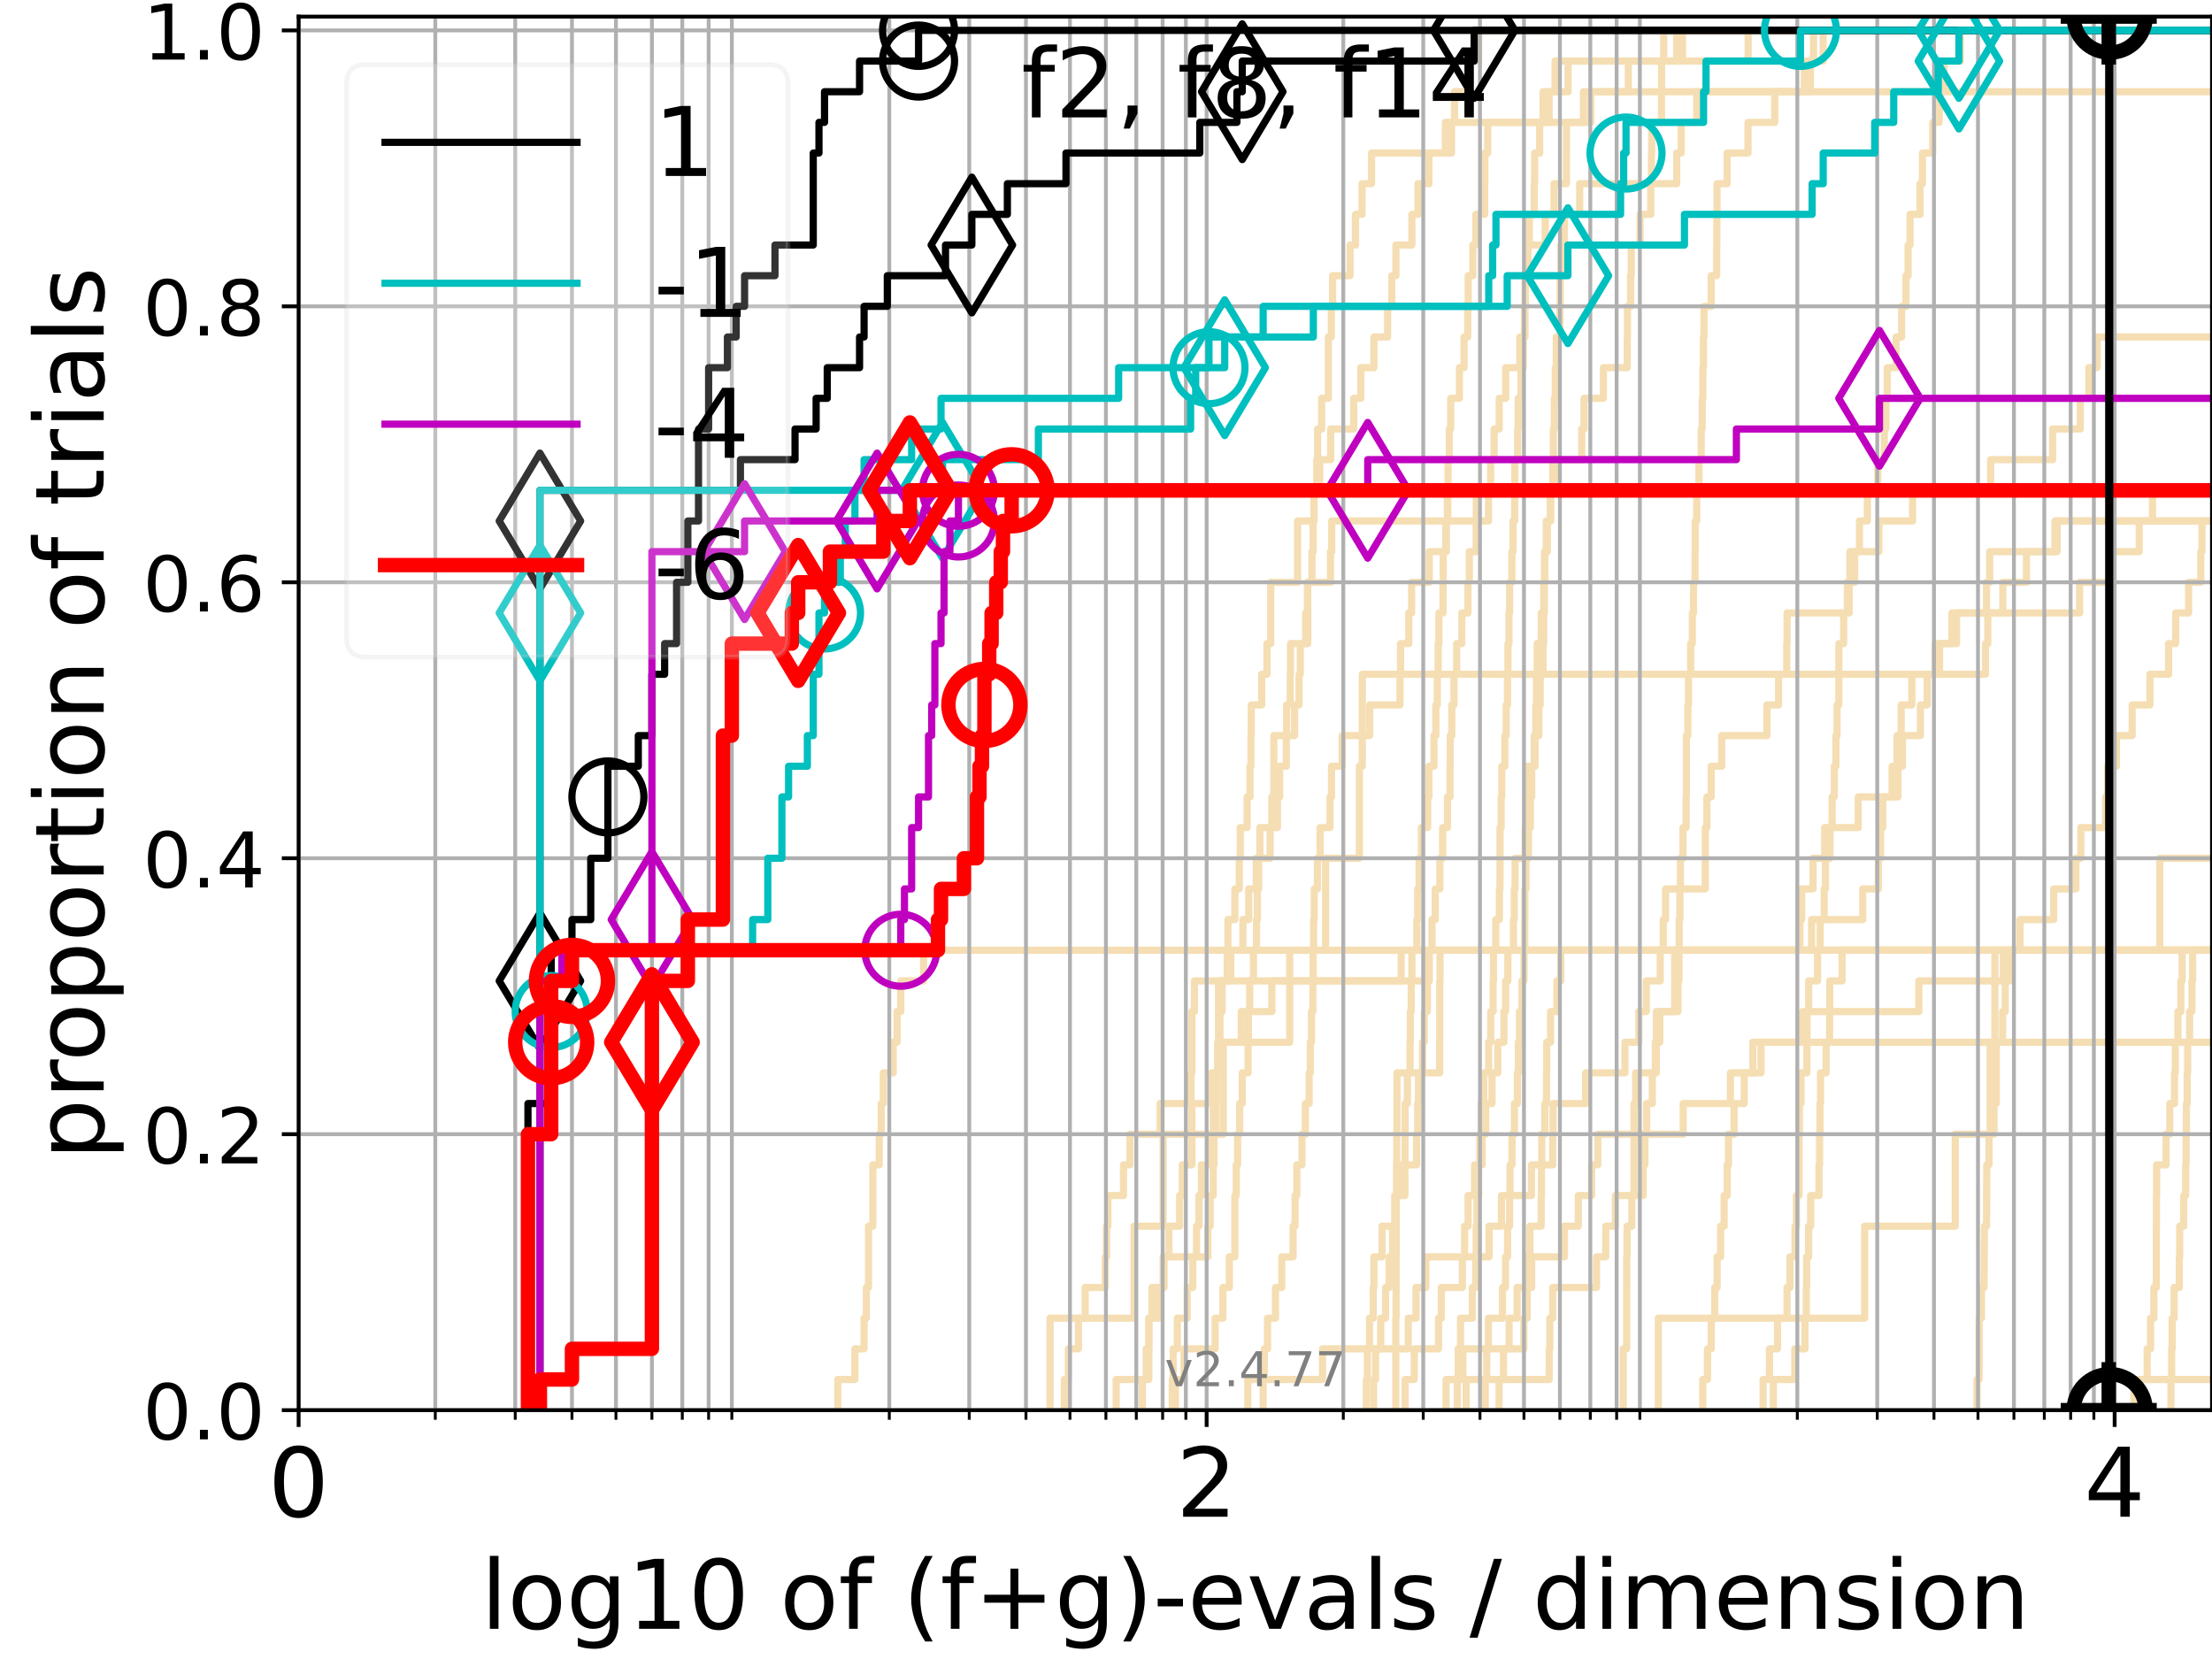 <?xml version="1.0" encoding="utf-8" standalone="no"?>
<!DOCTYPE svg PUBLIC "-//W3C//DTD SVG 1.1//EN"
  "http://www.w3.org/Graphics/SVG/1.1/DTD/svg11.dtd">
<!-- Created with matplotlib (https://matplotlib.org/) -->
<svg height="345.6pt" version="1.1" viewBox="0 0 460.8 345.6" width="460.8pt" xmlns="http://www.w3.org/2000/svg" xmlns:xlink="http://www.w3.org/1999/xlink">
 <defs>
  <style type="text/css">*{stroke-linecap:butt;stroke-linejoin:round;}</style>
 </defs>
 <g id="figure_1">
  <g id="patch_1">
   <path d="M 0 345.6 
L 460.8 345.6 
L 460.8 0 
L 0 0 
z
" style="fill:#ffffff;"/>
  </g>
  <g id="axes_1">
   <g id="patch_2">
    <path d="M 62.208 293.76 
L 460.8 293.76 
L 460.8 3.456 
L 62.208 3.456 
z
" style="fill:#ffffff;"/>
   </g>
   <g id="line2d_1">
    <path clip-path="url(#pf49c0faf79)" d="M 263.139 293.76 
L 263.139 287.373 
L 263.385 287.373 
L 263.385 280.985 
L 264.054 280.985 
L 264.054 274.598 
L 265.709 274.598 
L 265.709 268.211 
L 267.02 268.211 
L 267.02 261.823 
L 269.365 261.823 
L 269.365 255.436 
L 269.787 255.436 
L 269.787 249.049 
L 270.152 249.049 
L 270.152 242.661 
L 271.23 242.661 
L 271.23 236.274 
L 271.933 236.274 
L 271.933 229.887 
L 272.722 229.887 
L 272.722 223.499 
L 272.965 223.499 
L 272.965 217.112 
L 273.207 217.112 
L 273.207 210.725 
L 273.496 210.725 
L 273.496 204.337 
L 273.544 204.337 
L 273.544 197.95 
L 273.639 197.95 
L 273.639 191.563 
L 273.782 191.563 
L 273.782 185.175 
L 274.443 185.175 
L 274.443 178.788 
L 275.002 178.788 
L 275.002 172.401 
L 277.074 172.401 
L 277.074 166.013 
L 277.38 166.013 
L 277.38 159.626 
L 279.587 159.626 
L 279.587 153.239 
L 285.324 153.239 
L 285.324 146.851 
L 291.641 146.851 
L 291.641 140.464 
L 291.764 140.464 
L 291.764 134.077 
L 293.478 134.077 
L 293.478 127.69 
L 294.064 127.69 
L 294.064 121.302 
L 297.729 121.302 
L 297.729 114.915 
L 301.29 114.915 
L 301.29 108.528 
L 301.606 108.528 
L 301.606 102.14 
L 301.606 102.14 
L 301.606 102.14 
L 460.8 102.14 
" style="fill:none;stroke:#f5deb3;stroke-linecap:square;stroke-width:1.5;"/>
   </g>
   <g id="line2d_2">
    <path clip-path="url(#pf49c0faf79)" d="M 345.462 293.76 
L 345.462 274.598 
L 388.449 274.598 
L 388.449 255.436 
L 407.315 255.436 
L 407.315 236.274 
L 414.569 236.274 
L 414.569 217.112 
L 415.578 217.112 
L 415.578 197.95 
L 449.929 197.95 
L 449.929 178.788 
L 461.8 178.788 
" style="fill:none;stroke:#f5deb3;stroke-linecap:square;stroke-width:1.5;"/>
   </g>
   <g id="line2d_3">
    <path clip-path="url(#pf49c0faf79)" d="M 221.726 293.76 
L 221.726 287.373 
L 222.563 287.373 
L 222.563 280.985 
L 224.662 280.985 
L 224.662 274.598 
L 226.054 274.598 
L 226.054 268.211 
L 230.245 268.211 
L 230.245 261.823 
L 230.518 261.823 
L 230.518 255.436 
L 230.79 255.436 
L 230.79 249.049 
L 234.047 249.049 
L 234.047 242.661 
L 235.402 242.661 
L 235.402 236.274 
L 241.681 236.274 
L 241.681 229.887 
L 248.117 229.887 
L 248.117 223.499 
L 248.294 223.499 
L 248.294 217.112 
L 248.294 217.112 
L 248.294 210.725 
L 248.822 210.725 
L 248.822 204.337 
L 296.87 204.337 
L 296.87 197.95 
L 374.943 197.95 
L 374.943 191.563 
L 375.322 191.563 
L 375.322 185.175 
L 377.691 185.175 
L 377.691 178.788 
L 380.106 178.788 
L 380.106 172.401 
L 387.099 172.401 
L 387.099 166.013 
L 394.162 166.013 
L 394.162 159.626 
L 395.185 159.626 
L 395.185 153.239 
L 396.048 153.239 
L 396.048 146.851 
L 398.274 146.851 
L 398.274 140.464 
L 413.609 140.464 
L 413.609 134.077 
L 414.095 134.077 
L 414.095 127.69 
L 417.231 127.69 
L 417.231 121.302 
L 422.141 121.302 
L 422.141 114.915 
L 428.544 114.915 
L 428.544 108.528 
L 428.544 108.528 
L 428.544 108.528 
L 460.8 108.528 
" style="fill:none;stroke:#f5deb3;stroke-linecap:square;stroke-width:1.5;"/>
   </g>
   <g id="line2d_4">
    <path clip-path="url(#pf49c0faf79)" d="M 284.636 293.76 
L 284.636 287.373 
L 284.854 287.373 
L 284.854 280.985 
L 285.288 280.985 
L 285.288 274.598 
L 286.072 274.598 
L 286.072 268.211 
L 286.213 268.211 
L 286.213 261.823 
L 287.901 261.823 
L 287.901 255.436 
L 290.548 255.436 
L 290.548 249.049 
L 292.675 249.049 
L 292.675 242.661 
L 292.705 242.661 
L 292.705 236.274 
L 292.705 236.274 
L 292.705 229.887 
L 293.183 229.887 
L 293.183 223.499 
L 293.743 223.499 
L 293.743 217.112 
L 293.801 217.112 
L 293.801 210.725 
L 293.976 210.725 
L 293.976 204.337 
L 294.122 204.337 
L 294.122 197.95 
L 295.153 197.95 
L 295.153 191.563 
L 295.322 191.563 
L 295.322 185.175 
L 295.631 185.175 
L 295.631 178.788 
L 296.104 178.788 
L 296.104 172.401 
L 297.409 172.401 
L 297.409 166.013 
L 297.676 166.013 
L 297.676 159.626 
L 298.727 159.626 
L 298.727 153.239 
L 299.114 153.239 
L 299.114 146.851 
L 299.421 146.851 
L 299.421 140.464 
L 299.599 140.464 
L 299.599 134.077 
L 299.751 134.077 
L 299.751 127.69 
L 300.602 127.69 
L 300.602 121.302 
L 300.652 121.302 
L 300.652 114.915 
L 301.193 114.915 
L 301.193 108.528 
L 301.509 108.528 
L 301.509 102.14 
L 301.654 102.14 
L 301.654 95.753 
L 301.919 95.753 
L 301.919 89.366 
L 302.206 89.366 
L 302.206 82.978 
L 304.023 82.978 
L 304.023 76.591 
L 304.992 76.591 
L 304.992 70.204 
L 305.764 70.204 
L 305.764 63.816 
L 305.851 63.816 
L 305.851 57.429 
L 306.82 57.429 
L 306.82 51.042 
L 307.454 51.042 
L 307.454 44.654 
L 309.279 44.654 
L 309.279 38.267 
L 309.319 38.267 
L 309.319 31.88 
L 309.916 31.88 
L 309.916 25.492 
L 331.373 25.492 
L 331.373 19.105 
L 339.208 19.105 
L 339.208 12.718 
L 364.17 12.718 
L 364.17 6.33 
L 364.17 6.33 
L 364.17 6.33 
L 460.8 6.33 
" style="fill:none;stroke:#f5deb3;stroke-linecap:square;stroke-width:1.5;"/>
   </g>
   <g id="line2d_5">
    <path clip-path="url(#pf49c0faf79)" d="M 354.711 293.76 
L 354.711 287.373 
L 355.701 287.373 
L 355.701 280.985 
L 356.49 280.985 
L 356.49 274.598 
L 357.214 274.598 
L 357.214 268.211 
L 357.704 268.211 
L 357.704 261.823 
L 358.438 261.823 
L 358.438 255.436 
L 359.171 255.436 
L 359.171 249.049 
L 359.803 249.049 
L 359.803 242.661 
L 360.066 242.661 
L 360.066 236.274 
L 361.237 236.274 
L 361.237 229.887 
L 363.35 229.887 
L 363.35 223.499 
L 365.144 223.499 
L 365.144 217.112 
L 365.144 217.112 
L 365.144 217.112 
L 460.8 217.112 
" style="fill:none;stroke:#f5deb3;stroke-linecap:square;stroke-width:1.5;"/>
   </g>
   <g id="line2d_6"/>
   <g id="line2d_7">
    <path clip-path="url(#pf49c0faf79)" d="M 309.399 293.76 
L 309.399 287.373 
L 309.718 287.373 
L 309.718 280.985 
L 310.054 280.985 
L 310.054 274.598 
L 312.997 274.598 
L 312.997 268.211 
L 313.633 268.211 
L 313.633 261.823 
L 314.064 261.823 
L 314.064 255.436 
L 314.472 255.436 
L 314.472 249.049 
L 314.56 249.049 
L 314.56 242.661 
L 314.982 242.661 
L 314.982 236.274 
L 315.485 236.274 
L 315.485 229.887 
L 316.101 229.887 
L 316.101 223.499 
L 316.304 223.499 
L 316.304 217.112 
L 316.523 217.112 
L 316.523 210.725 
L 317.058 210.725 
L 317.058 204.337 
L 317.487 204.337 
L 317.487 197.95 
L 317.635 197.95 
L 317.635 191.563 
L 317.667 191.563 
L 317.667 185.175 
L 317.896 185.175 
L 317.896 178.788 
L 318.397 178.788 
L 318.397 172.401 
L 318.796 172.401 
L 318.796 166.013 
L 319.082 166.013 
L 319.082 159.626 
L 319.615 159.626 
L 319.615 153.239 
L 319.926 153.239 
L 319.926 146.851 
L 320.08 146.851 
L 320.08 140.464 
L 320.219 140.464 
L 320.219 134.077 
L 321.071 134.077 
L 321.071 127.69 
L 321.713 127.69 
L 321.713 121.302 
L 321.831 121.302 
L 321.831 114.915 
L 322.345 114.915 
L 322.345 108.528 
L 322.968 108.528 
L 322.968 102.14 
L 323.468 102.14 
L 323.468 95.753 
L 323.595 95.753 
L 323.595 89.366 
L 323.793 89.366 
L 323.793 82.978 
L 323.99 82.978 
L 323.99 76.591 
L 324.199 76.591 
L 324.199 70.204 
L 324.959 70.204 
L 324.959 63.816 
L 325.028 63.816 
L 325.028 57.429 
L 325.178 57.429 
L 325.178 51.042 
L 325.893 51.042 
L 325.893 44.654 
L 329.073 44.654 
L 329.073 38.267 
L 349.292 38.267 
L 349.292 31.88 
L 350.221 31.88 
L 350.221 25.492 
L 353.464 25.492 
L 353.464 19.105 
L 461.8 19.105 
" style="fill:none;stroke:#f5deb3;stroke-linecap:square;stroke-width:1.5;"/>
   </g>
   <g id="line2d_8">
    <path clip-path="url(#pf49c0faf79)" d="M 444.843 293.76 
L 444.843 287.373 
L 447.298 287.373 
L 447.298 280.985 
L 448.003 280.985 
L 448.003 274.598 
L 448.698 274.598 
L 448.698 268.211 
L 449.194 268.211 
L 449.194 261.823 
L 449.196 261.823 
L 449.196 255.436 
L 449.225 255.436 
L 449.225 249.049 
L 449.265 249.049 
L 449.265 242.661 
L 451.233 242.661 
L 451.233 236.274 
L 452.007 236.274 
L 452.007 229.887 
L 452.991 229.887 
L 452.991 223.499 
L 453.154 223.499 
L 453.154 217.112 
L 453.695 217.112 
L 453.695 210.725 
L 454.309 210.725 
L 454.309 204.337 
L 454.566 204.337 
L 454.566 197.95 
L 454.566 197.95 
L 454.566 197.95 
L 460.8 197.95 
" style="fill:none;stroke:#f5deb3;stroke-linecap:square;stroke-width:1.5;"/>
   </g>
   <g id="line2d_9">
    <path clip-path="url(#pf49c0faf79)" d="M 303.588 293.76 
L 303.588 287.373 
L 303.772 287.373 
L 303.772 280.985 
L 304.25 280.985 
L 304.25 274.598 
L 306.714 274.598 
L 306.714 268.211 
L 307.433 268.211 
L 307.433 261.823 
L 307.517 261.823 
L 307.517 255.436 
L 307.684 255.436 
L 307.684 249.049 
L 308.037 249.049 
L 308.037 242.661 
L 308.264 242.661 
L 308.264 236.274 
L 308.551 236.274 
L 308.551 229.887 
L 309.078 229.887 
L 309.078 223.499 
L 310.113 223.499 
L 310.113 217.112 
L 310.543 217.112 
L 310.543 210.725 
L 311.046 210.725 
L 311.046 204.337 
L 311.123 204.337 
L 311.123 197.95 
L 311.599 197.95 
L 311.599 191.563 
L 312.35 191.563 
L 312.35 185.175 
L 312.481 185.175 
L 312.481 178.788 
L 312.481 178.788 
L 312.481 172.401 
L 312.721 172.401 
L 312.721 166.013 
L 312.85 166.013 
L 312.85 159.626 
L 313.488 159.626 
L 313.488 153.239 
L 313.777 153.239 
L 313.777 146.851 
L 314.046 146.851 
L 314.046 140.464 
L 314.135 140.464 
L 314.135 134.077 
L 314.348 134.077 
L 314.348 127.69 
L 314.472 127.69 
L 314.472 121.302 
L 314.947 121.302 
L 314.947 114.915 
L 315.191 114.915 
L 315.191 108.528 
L 315.536 108.528 
L 315.536 102.14 
L 315.571 102.14 
L 315.571 95.753 
L 316.152 95.753 
L 316.152 89.366 
L 316.27 89.366 
L 316.27 82.978 
L 316.842 82.978 
L 316.842 76.591 
L 317.323 76.591 
L 317.323 70.204 
L 317.684 70.204 
L 317.684 63.816 
L 317.765 63.816 
L 317.765 57.429 
L 318.316 57.429 
L 318.316 51.042 
L 318.589 51.042 
L 318.589 44.654 
L 319.615 44.654 
L 319.615 38.267 
L 319.693 38.267 
L 319.693 31.88 
L 320.738 31.88 
L 320.738 25.492 
L 321.445 25.492 
L 321.445 19.105 
L 326.663 19.105 
L 326.663 12.718 
L 346.577 12.718 
L 346.577 6.33 
L 346.577 6.33 
L 346.577 6.33 
L 460.8 6.33 
" style="fill:none;stroke:#f5deb3;stroke-linecap:square;stroke-width:1.5;"/>
   </g>
   <g id="line2d_10">
    <path clip-path="url(#pf49c0faf79)" style="fill:none;stroke:#f5deb3;stroke-linecap:square;stroke-width:1.5;"/>
   </g>
   <g id="line2d_11">
    <path clip-path="url(#pf49c0faf79)" d="M 444.544 293.76 
L 444.544 287.373 
L 461.8 287.373 
" style="fill:none;stroke:#f5deb3;stroke-linecap:square;stroke-width:1.5;"/>
   </g>
   <g id="line2d_12">
    <path clip-path="url(#pf49c0faf79)" d="M 237.984 293.76 
L 237.984 287.373 
L 239.328 287.373 
L 239.328 280.985 
L 239.328 280.985 
L 239.328 274.598 
L 239.983 274.598 
L 239.983 268.211 
L 242.505 268.211 
L 242.505 261.823 
L 249.257 261.823 
L 249.257 255.436 
L 249.772 255.436 
L 249.772 249.049 
L 250.282 249.049 
L 250.282 242.661 
L 252.257 242.661 
L 252.257 236.274 
L 252.737 236.274 
L 252.737 229.887 
L 253.211 229.887 
L 253.211 223.499 
L 253.679 223.499 
L 253.679 217.112 
L 254.143 217.112 
L 254.143 210.725 
L 254.601 210.725 
L 254.601 204.337 
L 256.384 204.337 
L 256.384 197.95 
L 258.921 197.95 
L 258.921 191.563 
L 260.133 191.563 
L 260.133 185.175 
L 261.695 185.175 
L 261.695 178.788 
L 262.455 178.788 
L 262.455 172.401 
L 264.949 172.401 
L 264.949 166.013 
L 265.36 166.013 
L 265.36 159.626 
L 265.36 159.626 
L 265.36 153.239 
L 269.682 153.239 
L 269.682 146.851 
L 270.617 146.851 
L 270.617 140.464 
L 270.874 140.464 
L 270.874 134.077 
L 272.428 134.077 
L 272.428 127.69 
L 272.428 127.69 
L 272.428 121.302 
L 277.162 121.302 
L 277.162 114.915 
L 277.424 114.915 
L 277.424 108.528 
L 307.538 108.528 
L 307.538 102.14 
L 307.538 102.14 
L 307.538 102.14 
L 460.8 102.14 
" style="fill:none;stroke:#f5deb3;stroke-linecap:square;stroke-width:1.5;"/>
   </g>
   <g id="line2d_13">
    <path clip-path="url(#pf49c0faf79)" d="M 338.159 293.76 
L 338.159 287.373 
L 338.159 287.373 
L 338.159 280.985 
L 338.868 280.985 
L 338.868 274.598 
L 338.868 274.598 
L 338.868 268.211 
L 338.878 268.211 
L 338.878 261.823 
L 338.946 261.823 
L 338.946 255.436 
L 339.947 255.436 
L 339.947 249.049 
L 340.4 249.049 
L 340.4 242.661 
L 340.4 242.661 
L 340.4 236.274 
L 340.4 236.274 
L 340.4 229.887 
L 340.737 229.887 
L 340.737 223.499 
L 345.045 223.499 
L 345.045 217.112 
L 345.045 217.112 
L 345.045 210.725 
L 348.866 210.725 
L 348.866 204.337 
L 348.866 204.337 
L 348.866 197.95 
L 348.866 197.95 
L 348.866 197.95 
L 460.8 197.95 
" style="fill:none;stroke:#f5deb3;stroke-linecap:square;stroke-width:1.5;"/>
   </g>
   <g id="line2d_14">
    <path clip-path="url(#pf49c0faf79)" d="M 259.933 293.76 
L 259.933 287.373 
L 275.507 287.373 
L 275.507 280.985 
L 293.36 280.985 
L 293.36 274.598 
L 294.983 274.598 
L 294.983 268.211 
L 297.033 268.211 
L 297.033 261.823 
L 310.192 261.823 
L 310.192 255.436 
L 312.776 255.436 
L 312.776 249.049 
L 319.034 249.049 
L 319.034 242.661 
L 323.454 242.661 
L 323.454 236.274 
L 323.524 236.274 
L 323.524 229.887 
L 330.317 229.887 
L 330.317 223.499 
L 338.505 223.499 
L 338.505 217.112 
L 341.403 217.112 
L 341.403 210.725 
L 342.952 210.725 
L 342.952 204.337 
L 345.851 204.337 
L 345.851 197.95 
L 346.488 197.95 
L 346.488 191.563 
L 346.972 191.563 
L 346.972 185.175 
L 355.238 185.175 
L 355.238 178.788 
L 355.251 178.788 
L 355.251 172.401 
L 355.584 172.401 
L 355.584 166.013 
L 356.477 166.013 
L 356.477 159.626 
L 358.662 159.626 
L 358.662 153.239 
L 368.088 153.239 
L 368.088 146.851 
L 370.507 146.851 
L 370.507 140.464 
L 372.214 140.464 
L 372.214 134.077 
L 372.279 134.077 
L 372.279 127.69 
L 384.846 127.69 
L 384.846 121.302 
L 386.366 121.302 
L 386.366 114.915 
L 391.402 114.915 
L 391.402 108.528 
L 398.423 108.528 
L 398.423 102.14 
L 414.691 102.14 
L 414.691 95.753 
L 427.594 95.753 
L 427.594 89.366 
L 433.361 89.366 
L 433.361 82.978 
L 435.145 82.978 
L 435.145 76.591 
L 436.867 76.591 
L 436.867 70.204 
L 436.867 70.204 
L 436.867 70.204 
L 460.8 70.204 
" style="fill:none;stroke:#f5deb3;stroke-linecap:square;stroke-width:1.5;"/>
   </g>
   <g id="line2d_15">
    <path clip-path="url(#pf49c0faf79)" style="fill:none;stroke:#f5deb3;stroke-linecap:square;stroke-width:1.5;"/>
   </g>
   <g id="line2d_16">
    <path clip-path="url(#pf49c0faf79)" d="M 312.276 293.76 
L 312.276 287.373 
L 313.198 287.373 
L 313.198 280.985 
L 314.366 280.985 
L 314.366 274.598 
L 316.033 274.598 
L 316.033 268.211 
L 317.879 268.211 
L 317.879 261.823 
L 318.717 261.823 
L 318.717 255.436 
L 321.056 255.436 
L 321.056 249.049 
L 321.116 249.049 
L 321.116 242.661 
L 321.176 242.661 
L 321.176 236.274 
L 321.816 236.274 
L 321.816 229.887 
L 322.17 229.887 
L 322.17 223.499 
L 322.214 223.499 
L 322.214 217.112 
L 323.011 217.112 
L 323.011 210.725 
L 324.339 210.725 
L 324.339 204.337 
L 325.151 204.337 
L 325.151 197.95 
L 461.8 197.95 
" style="fill:none;stroke:#f5deb3;stroke-linecap:square;stroke-width:1.5;"/>
   </g>
   <g id="line2d_17">
    <path clip-path="url(#pf49c0faf79)" d="M 367.28 293.76 
L 367.28 287.373 
L 368.612 287.373 
L 368.612 280.985 
L 370.28 280.985 
L 370.28 274.598 
L 372.271 274.598 
L 372.271 268.211 
L 372.893 268.211 
L 372.893 261.823 
L 373.929 261.823 
L 373.929 255.436 
L 374.235 255.436 
L 374.235 249.049 
L 374.78 249.049 
L 374.78 242.661 
L 374.78 242.661 
L 374.78 236.274 
L 374.841 236.274 
L 374.841 229.887 
L 375.177 229.887 
L 375.177 223.499 
L 376.416 223.499 
L 376.416 217.112 
L 376.436 217.112 
L 376.436 210.725 
L 376.782 210.725 
L 376.782 204.337 
L 378.632 204.337 
L 378.632 197.95 
L 379.17 197.95 
L 379.17 191.563 
L 380.017 191.563 
L 380.017 185.175 
L 380.274 185.175 
L 380.274 178.788 
L 381.211 178.788 
L 381.211 172.401 
L 381.668 172.401 
L 381.668 166.013 
L 382.123 166.013 
L 382.123 159.626 
L 382.455 159.626 
L 382.455 153.239 
L 382.691 153.239 
L 382.691 146.851 
L 383.062 146.851 
L 383.062 140.464 
L 383.072 140.464 
L 383.072 134.077 
L 384.071 134.077 
L 384.071 127.69 
L 385.23 127.69 
L 385.23 121.302 
L 385.368 121.302 
L 385.368 114.915 
L 387.361 114.915 
L 387.361 108.528 
L 389.006 108.528 
L 389.006 102.14 
L 391.176 102.14 
L 391.176 95.753 
L 392.543 95.753 
L 392.543 89.366 
L 392.864 89.366 
L 392.864 82.978 
L 393.149 82.978 
L 393.149 76.591 
L 394.999 76.591 
L 394.999 70.204 
L 396.152 70.204 
L 396.152 63.816 
L 397.045 63.816 
L 397.045 57.429 
L 397.49 57.429 
L 397.49 51.042 
L 397.897 51.042 
L 397.897 44.654 
L 399.982 44.654 
L 399.982 38.267 
L 400.481 38.267 
L 400.481 31.88 
L 402.63 31.88 
L 402.63 25.492 
L 403.965 25.492 
L 403.965 19.105 
L 404.977 19.105 
L 404.977 12.718 
L 408.38 12.718 
L 408.38 6.33 
L 408.38 6.33 
L 408.38 6.33 
L 460.8 6.33 
" style="fill:none;stroke:#f5deb3;stroke-linecap:square;stroke-width:1.5;"/>
   </g>
   <g id="line2d_18">
    <path clip-path="url(#pf49c0faf79)" d="M 232.516 293.76 
L 232.516 287.373 
L 238.773 287.373 
L 238.773 280.985 
L 239.328 280.985 
L 239.328 274.598 
L 241.368 274.598 
L 241.368 268.211 
L 242.301 268.211 
L 242.301 261.823 
L 243.512 261.823 
L 243.512 255.436 
L 245.738 255.436 
L 245.738 249.049 
L 246.299 249.049 
L 246.299 242.661 
L 248.294 242.661 
L 248.294 236.274 
L 248.294 236.274 
L 248.294 229.887 
L 252.418 229.887 
L 252.418 223.499 
L 254.143 223.499 
L 254.143 217.112 
L 258.578 217.112 
L 258.578 210.725 
L 264.949 210.725 
L 264.949 204.337 
L 291.886 204.337 
L 291.886 197.95 
L 377.383 197.95 
L 377.383 191.563 
L 388.039 191.563 
L 388.039 185.175 
L 391.296 185.175 
L 391.296 178.788 
L 391.759 178.788 
L 391.759 172.401 
L 392.209 172.401 
L 392.209 166.013 
L 395.378 166.013 
L 395.378 159.626 
L 396.328 159.626 
L 396.328 153.239 
L 400.054 153.239 
L 400.054 146.851 
L 401.466 146.851 
L 401.466 140.464 
L 403.137 140.464 
L 403.137 134.077 
L 406.614 134.077 
L 406.614 127.69 
L 433.217 127.69 
L 433.217 121.302 
L 439.552 121.302 
L 439.552 114.915 
L 445.64 114.915 
L 445.64 108.528 
L 448.406 108.528 
L 448.406 102.14 
L 448.406 102.14 
L 448.406 102.14 
L 460.8 102.14 
" style="fill:none;stroke:#f5deb3;stroke-linecap:square;stroke-width:1.5;"/>
   </g>
   <g id="line2d_19">
    <path clip-path="url(#pf49c0faf79)" d="M 411.836 293.76 
L 411.836 287.373 
L 412.283 287.373 
L 412.299 274.598 
L 412.786 274.598 
L 412.786 268.211 
L 413.307 268.211 
L 413.401 255.436 
L 413.833 255.436 
L 413.871 242.661 
L 414.343 242.661 
L 414.343 236.274 
L 415.392 236.274 
L 415.392 229.887 
L 415.857 229.887 
L 415.862 217.112 
L 417.179 217.112 
L 417.179 210.725 
L 417.722 210.725 
L 417.722 204.337 
L 418.649 204.337 
L 418.649 197.95 
L 461.8 197.95 
L 461.8 197.95 
" style="fill:none;stroke:#f5deb3;stroke-linecap:square;stroke-width:1.5;"/>
   </g>
   <g id="line2d_20">
    <path clip-path="url(#pf49c0faf79)" d="M 244.881 293.76 
L 244.881 287.373 
L 246.669 287.373 
L 246.669 280.985 
L 253.132 280.985 
L 253.132 274.598 
L 254.752 274.598 
L 254.752 268.211 
L 256.092 268.211 
L 256.092 261.823 
L 257.247 261.823 
L 257.247 255.436 
L 257.247 255.436 
L 257.247 249.049 
L 257.531 249.049 
L 257.531 242.661 
L 257.813 242.661 
L 257.813 236.274 
L 258.232 236.274 
L 258.232 229.887 
L 258.784 229.887 
L 258.784 223.499 
L 260 223.499 
L 260 217.112 
L 260.067 217.112 
L 260.067 210.725 
L 260.332 210.725 
L 260.332 204.337 
L 261.116 204.337 
L 261.116 197.95 
L 261.759 197.95 
L 261.759 191.563 
L 261.95 191.563 
L 261.95 185.175 
L 262.203 185.175 
L 262.203 178.788 
L 264.593 178.788 
L 264.593 172.401 
L 266.112 172.401 
L 266.112 166.013 
L 266.569 166.013 
L 266.569 159.626 
L 267.963 159.626 
L 267.963 153.239 
L 268.018 153.239 
L 268.018 146.851 
L 268.778 146.851 
L 268.778 140.464 
L 268.831 140.464 
L 268.831 134.077 
L 271.983 134.077 
L 271.983 127.69 
L 272.378 127.69 
L 272.378 121.302 
L 273.304 121.302 
L 273.304 114.915 
L 273.544 114.915 
L 273.544 108.528 
L 273.735 108.528 
L 273.735 102.14 
L 274.909 102.14 
L 274.909 95.753 
L 277.205 95.753 
L 277.205 89.366 
L 281.995 89.366 
L 281.995 82.978 
L 283.487 82.978 
L 283.487 76.591 
L 286.213 76.591 
L 286.213 70.204 
L 289.066 70.204 
L 289.066 63.816 
L 289.942 63.816 
L 289.942 57.429 
L 290.8 57.429 
L 290.8 51.042 
L 294.122 51.042 
L 294.122 44.654 
L 295.407 44.654 
L 295.407 38.267 
L 297.676 38.267 
L 297.676 31.88 
L 302.372 31.88 
L 302.372 25.492 
L 303.008 25.492 
L 303.008 19.105 
L 305.873 19.105 
L 305.873 12.718 
L 308.037 12.718 
L 308.037 6.33 
L 308.037 6.33 
L 308.037 6.33 
L 460.8 6.33 
" style="fill:none;stroke:#f5deb3;stroke-linecap:square;stroke-width:1.5;"/>
   </g>
   <g id="line2d_21">
    <path clip-path="url(#pf49c0faf79)" d="M 290.769 293.76 
L 290.769 287.373 
L 290.769 287.373 
L 290.769 280.985 
L 290.769 280.985 
L 290.769 274.598 
L 290.831 274.598 
L 290.831 268.211 
L 290.831 268.211 
L 290.831 261.823 
L 290.863 261.823 
L 290.863 255.436 
L 290.863 255.436 
L 290.863 249.049 
L 290.926 249.049 
L 290.926 242.661 
L 290.957 242.661 
L 290.957 236.274 
L 291.02 236.274 
L 291.02 229.887 
L 291.02 229.887 
L 291.02 223.499 
L 299.903 223.499 
L 299.903 217.112 
L 299.928 217.112 
L 299.928 210.725 
L 299.928 210.725 
L 299.928 204.337 
L 299.978 204.337 
L 299.978 197.95 
L 299.978 197.95 
L 299.978 197.95 
L 460.8 197.95 
" style="fill:none;stroke:#f5deb3;stroke-linecap:square;stroke-width:1.5;"/>
   </g>
   <g id="line2d_22">
    <path clip-path="url(#pf49c0faf79)" d="M 244.202 293.76 
L 244.202 287.373 
L 244.397 287.373 
L 244.397 280.985 
L 245.264 280.985 
L 245.264 274.598 
L 247.309 274.598 
L 247.309 268.211 
L 248.471 268.211 
L 248.471 261.823 
L 251.609 261.823 
L 251.609 255.436 
L 252.096 255.436 
L 252.096 249.049 
L 252.737 249.049 
L 252.737 242.661 
L 252.896 242.661 
L 252.896 236.274 
L 253.289 236.274 
L 253.289 229.887 
L 253.368 229.887 
L 253.368 223.499 
L 253.757 223.499 
L 253.757 217.112 
L 253.834 217.112 
L 253.834 210.725 
L 253.834 210.725 
L 253.834 204.337 
L 255.65 204.337 
L 255.65 197.95 
L 255.798 197.95 
L 255.798 191.563 
L 257.247 191.563 
L 257.247 185.175 
L 258.162 185.175 
L 258.162 178.788 
L 258.37 178.788 
L 258.37 172.401 
L 259.8 172.401 
L 259.8 166.013 
L 260.398 166.013 
L 260.398 159.626 
L 260.595 159.626 
L 260.595 153.239 
L 260.66 153.239 
L 260.66 146.851 
L 262.829 146.851 
L 262.829 140.464 
L 263.933 140.464 
L 263.933 134.077 
L 264.712 134.077 
L 264.712 127.69 
L 264.712 127.69 
L 264.712 121.302 
L 270.308 121.302 
L 270.308 114.915 
L 270.308 114.915 
L 270.308 108.528 
L 273.735 108.528 
L 273.735 102.14 
L 274.303 102.14 
L 274.303 95.753 
L 274.49 95.753 
L 274.49 89.366 
L 275.324 89.366 
L 275.324 82.978 
L 276.721 82.978 
L 276.721 76.591 
L 276.721 76.591 
L 276.721 70.204 
L 277.337 70.204 
L 277.337 63.816 
L 277.598 63.816 
L 277.598 57.429 
L 281.247 57.429 
L 281.247 51.042 
L 282.382 51.042 
L 282.382 44.654 
L 283.749 44.654 
L 283.749 38.267 
L 285.718 38.267 
L 285.718 31.88 
L 301.095 31.88 
L 301.095 25.492 
L 322.708 25.492 
L 322.708 19.105 
L 323.948 19.105 
L 323.948 12.718 
L 350.494 12.718 
L 350.494 6.33 
L 350.494 6.33 
L 350.494 6.33 
L 460.8 6.33 
" style="fill:none;stroke:#f5deb3;stroke-linecap:square;stroke-width:1.5;"/>
   </g>
   <g id="line2d_23">
    <path clip-path="url(#pf49c0faf79)" d="M 369.427 293.76 
L 369.427 287.373 
L 373.887 287.373 
L 373.887 280.985 
L 376.007 280.985 
L 376.007 274.598 
L 376.279 274.598 
L 376.279 268.211 
L 376.358 268.211 
L 376.358 261.823 
L 376.771 261.823 
L 376.771 255.436 
L 377.187 255.436 
L 377.187 249.049 
L 378.928 249.049 
L 378.928 242.661 
L 379.052 242.661 
L 379.052 236.274 
L 379.133 236.274 
L 379.133 229.887 
L 379.25 229.887 
L 379.25 223.499 
L 380.406 223.499 
L 380.406 217.112 
L 381.141 217.112 
L 381.141 210.725 
L 381.165 210.725 
L 381.165 204.337 
L 383.745 204.337 
L 383.745 197.95 
L 461.8 197.95 
" style="fill:none;stroke:#f5deb3;stroke-linecap:square;stroke-width:1.5;"/>
   </g>
   <g id="line2d_24">
    <path clip-path="url(#pf49c0faf79)" d="M 292.705 293.76 
L 292.705 287.373 
L 294.612 287.373 
L 294.612 280.985 
L 299.675 280.985 
L 299.675 274.598 
L 300.254 274.598 
L 300.254 268.211 
L 304.634 268.211 
L 304.634 261.823 
L 305.103 261.823 
L 305.103 255.436 
L 305.829 255.436 
L 305.829 249.049 
L 307.181 249.049 
L 307.181 242.661 
L 308.755 242.661 
L 308.755 236.274 
L 309.499 236.274 
L 309.499 229.887 
L 310.815 229.887 
L 310.815 223.499 
L 312.014 223.499 
L 312.014 217.112 
L 313.289 217.112 
L 313.289 210.725 
L 313.651 210.725 
L 313.651 204.337 
L 314.117 204.337 
L 314.117 197.95 
L 315.277 197.95 
L 315.277 191.563 
L 315.45 191.563 
L 315.45 185.175 
L 315.622 185.175 
L 315.622 178.788 
L 317.733 178.788 
L 317.733 172.401 
L 317.879 172.401 
L 317.879 166.013 
L 318.236 166.013 
L 318.236 159.626 
L 319.786 159.626 
L 319.786 153.239 
L 320.586 153.239 
L 320.586 146.851 
L 320.859 146.851 
L 320.859 140.464 
L 321.445 140.464 
L 321.445 134.077 
L 321.579 134.077 
L 321.579 127.69 
L 321.594 127.69 
L 321.594 121.302 
L 321.757 121.302 
L 321.757 114.915 
L 322.111 114.915 
L 322.111 108.528 
L 323.025 108.528 
L 323.025 102.14 
L 323.835 102.14 
L 323.835 95.753 
L 329.504 95.753 
L 329.504 89.366 
L 329.992 89.366 
L 329.992 82.978 
L 334.015 82.978 
L 334.015 76.591 
L 338.985 76.591 
L 338.985 70.204 
L 339.033 70.204 
L 339.033 63.816 
L 339.68 63.816 
L 339.68 57.429 
L 339.813 57.429 
L 339.813 51.042 
L 341.65 51.042 
L 341.65 44.654 
L 343.878 44.654 
L 343.878 38.267 
L 344.016 38.267 
L 344.016 31.88 
L 344.076 31.88 
L 344.076 25.492 
L 346.122 25.492 
L 346.122 19.105 
L 346.138 19.105 
L 346.138 12.718 
L 349.27 12.718 
L 349.27 6.33 
L 349.27 6.33 
L 349.27 6.33 
L 460.8 6.33 
" style="fill:none;stroke:#f5deb3;stroke-linecap:square;stroke-width:1.5;"/>
   </g>
   <g id="line2d_25">
    <path clip-path="url(#pf49c0faf79)" d="M 452.253 293.76 
L 452.253 287.373 
L 452.388 287.373 
L 452.388 280.985 
L 452.504 280.985 
L 452.504 274.598 
L 452.92 274.598 
L 452.92 268.211 
L 453.984 268.211 
L 453.984 261.823 
L 454.066 261.823 
L 454.066 255.436 
L 454.896 255.436 
L 454.896 249.049 
L 455.316 249.049 
L 455.316 242.661 
L 455.41 242.661 
L 455.41 236.274 
L 455.474 236.274 
L 455.474 229.887 
L 455.633 229.887 
L 455.633 223.499 
L 455.728 223.499 
L 455.728 217.112 
L 456.136 217.112 
L 456.136 210.725 
L 456.621 210.725 
L 456.621 204.337 
L 456.759 204.337 
L 456.759 197.95 
L 461.8 197.95 
" style="fill:none;stroke:#f5deb3;stroke-linecap:square;stroke-width:1.5;"/>
   </g>
   <g id="line2d_26">
    <path clip-path="url(#pf49c0faf79)" d="M 305.435 293.76 
L 305.435 287.373 
L 322.723 287.373 
L 322.723 280.985 
L 322.853 280.985 
L 322.853 274.598 
L 323.454 274.598 
L 323.454 268.211 
L 332.585 268.211 
L 332.585 261.823 
L 334.507 261.823 
L 334.507 255.436 
L 336.508 255.436 
L 336.508 249.049 
L 342.302 249.049 
L 342.302 242.661 
L 342.659 242.661 
L 342.659 236.274 
L 343.022 236.274 
L 343.022 229.887 
L 344.205 229.887 
L 344.205 223.499 
L 344.834 223.499 
L 344.834 217.112 
L 345.752 217.112 
L 345.752 210.725 
L 349.564 210.725 
L 349.564 204.337 
L 349.759 204.337 
L 349.759 197.95 
L 349.796 197.95 
L 349.796 191.563 
L 349.953 191.563 
L 349.953 185.175 
L 350.057 185.175 
L 350.057 178.788 
L 350.596 178.788 
L 350.596 172.401 
L 351.244 172.401 
L 351.244 166.013 
L 351.302 166.013 
L 351.302 159.626 
L 351.302 159.626 
L 351.302 153.239 
L 351.611 153.239 
L 351.611 146.851 
L 351.753 146.851 
L 351.753 140.464 
L 352.2 140.464 
L 352.2 134.077 
L 352.538 134.077 
L 352.538 127.69 
L 352.789 127.69 
L 352.789 121.302 
L 353.107 121.302 
L 353.107 114.915 
L 353.149 114.915 
L 353.149 108.528 
L 353.458 108.528 
L 353.458 102.14 
L 353.927 102.14 
L 353.927 95.753 
L 354.391 95.753 
L 354.391 89.366 
L 354.598 89.366 
L 354.598 82.978 
L 354.737 82.978 
L 354.737 76.591 
L 354.85 76.591 
L 354.85 70.204 
L 354.982 70.204 
L 354.982 63.816 
L 356.464 63.816 
L 356.464 57.429 
L 357.618 57.429 
L 357.618 51.042 
L 357.649 51.042 
L 357.649 44.654 
L 357.68 44.654 
L 357.68 38.267 
L 359.785 38.267 
L 359.785 31.88 
L 364.144 31.88 
L 364.144 25.492 
L 369.722 25.492 
L 369.722 19.105 
L 377.137 19.105 
L 377.137 12.718 
L 377.797 12.718 
L 377.797 6.33 
L 377.797 6.33 
L 377.797 6.33 
L 460.8 6.33 
" style="fill:none;stroke:#f5deb3;stroke-linecap:square;stroke-width:1.5;"/>
   </g>
   <g id="line2d_27">
    <path clip-path="url(#pf49c0faf79)" d="M 301.241 293.76 
L 301.241 287.373 
L 304.746 287.373 
L 304.746 280.985 
L 317.454 280.985 
L 317.454 274.598 
L 318.139 274.598 
L 318.139 268.211 
L 319.066 268.211 
L 319.066 261.823 
L 325.907 261.823 
L 325.907 255.436 
L 328.787 255.436 
L 328.787 249.049 
L 331.56 249.049 
L 331.56 242.661 
L 332.846 242.661 
L 332.846 236.274 
L 350.64 236.274 
L 350.64 229.887 
L 360.472 229.887 
L 360.472 223.499 
L 366.858 223.499 
L 366.858 217.112 
L 375.491 217.112 
L 375.491 210.725 
L 399.732 210.725 
L 399.732 204.337 
L 417.329 204.337 
L 417.329 197.95 
L 420.81 197.95 
L 420.81 191.563 
L 427.827 191.563 
L 427.827 185.175 
L 432.456 185.175 
L 432.456 178.788 
L 433.477 178.788 
L 433.477 172.401 
L 438.628 172.401 
L 438.628 166.013 
L 439.066 166.013 
L 439.066 159.626 
L 440.886 159.626 
L 440.886 153.239 
L 444.17 153.239 
L 444.17 146.851 
L 447.865 146.851 
L 447.865 140.464 
L 451.753 140.464 
L 451.753 134.077 
L 453.241 134.077 
L 453.241 127.69 
L 455.919 127.69 
L 455.919 121.302 
L 458.465 121.302 
L 458.465 114.915 
L 458.709 114.915 
L 458.709 108.528 
L 461.8 108.528 
" style="fill:none;stroke:#f5deb3;stroke-linecap:square;stroke-width:1.5;"/>
   </g>
   <g id="line2d_28">
    <path clip-path="url(#pf49c0faf79)" d="M 286.143 293.76 
L 286.143 287.373 
L 286.563 287.373 
L 286.563 280.985 
L 287.63 280.985 
L 287.63 274.598 
L 288.637 274.598 
L 288.637 268.211 
L 289.392 268.211 
L 289.392 261.823 
L 290.102 261.823 
L 290.102 255.436 
L 290.769 255.436 
L 290.769 249.049 
L 291.517 249.049 
L 291.517 242.661 
L 295.096 242.661 
L 295.096 236.274 
L 295.322 236.274 
L 295.322 229.887 
L 295.491 229.887 
L 295.491 223.499 
L 296.352 223.499 
L 296.352 217.112 
L 296.707 217.112 
L 296.707 210.725 
L 297.356 210.725 
L 297.356 204.337 
L 297.756 204.337 
L 297.756 197.95 
L 298.31 197.95 
L 298.31 191.563 
L 298.985 191.563 
L 298.985 185.175 
L 299.953 185.175 
L 299.953 178.788 
L 300.528 178.788 
L 300.528 172.401 
L 301.533 172.401 
L 301.533 166.013 
L 302.062 166.013 
L 302.062 159.626 
L 302.11 159.626 
L 302.11 153.239 
L 302.443 153.239 
L 302.443 146.851 
L 302.891 146.851 
L 302.891 140.464 
L 303.449 140.464 
L 303.449 134.077 
L 304.522 134.077 
L 304.522 127.69 
L 305.807 127.69 
L 305.807 121.302 
L 306.09 121.302 
L 306.09 114.915 
L 307.517 114.915 
L 307.517 108.528 
L 310.093 108.528 
L 310.093 102.14 
L 310.524 102.14 
L 310.524 95.753 
L 311.257 95.753 
L 311.257 89.366 
L 312.313 89.366 
L 312.313 82.978 
L 313.669 82.978 
L 313.669 76.591 
L 316.607 76.591 
L 316.607 70.204 
L 317.569 70.204 
L 317.569 63.816 
L 317.7 63.816 
L 317.7 57.429 
L 318.3 57.429 
L 318.3 51.042 
L 321.905 51.042 
L 321.905 44.654 
L 323.722 44.654 
L 323.722 38.267 
L 326.32 38.267 
L 326.32 31.88 
L 326.333 31.88 
L 326.333 25.492 
L 329.858 25.492 
L 329.858 19.105 
L 375.873 19.105 
L 375.873 12.718 
L 379.801 12.718 
L 379.801 6.33 
L 379.801 6.33 
L 379.801 6.33 
L 460.8 6.33 
" style="fill:none;stroke:#f5deb3;stroke-linecap:square;stroke-width:1.5;"/>
   </g>
   <g id="line2d_29">
    <path clip-path="url(#pf49c0faf79)" d="M 218.747 293.76 
L 218.747 287.373 
L 218.747 287.373 
L 218.747 280.985 
L 218.747 280.985 
L 218.747 274.598 
L 236.241 274.598 
L 236.241 268.211 
L 236.241 268.211 
L 236.241 261.823 
L 236.241 261.823 
L 236.241 255.436 
L 242.301 255.436 
L 242.301 249.049 
L 242.301 249.049 
L 242.301 242.661 
L 242.301 242.661 
L 242.301 236.274 
L 254.828 236.274 
L 254.828 229.887 
L 254.828 229.887 
L 254.828 223.499 
L 254.828 223.499 
L 254.828 217.112 
L 268.67 217.112 
L 268.67 210.725 
L 268.67 210.725 
L 268.67 204.337 
L 268.67 204.337 
L 268.67 197.95 
L 276.141 197.95 
L 276.141 191.563 
L 276.141 191.563 
L 276.141 185.175 
L 276.141 185.175 
L 276.141 178.788 
L 283.185 178.788 
L 283.185 172.401 
L 283.185 172.401 
L 283.185 166.013 
L 283.185 166.013 
L 283.185 159.626 
L 283.787 159.626 
L 283.787 153.239 
L 283.787 153.239 
L 283.787 146.851 
L 283.787 146.851 
L 283.787 140.464 
L 404.043 140.464 
L 404.043 134.077 
L 407.576 134.077 
L 407.576 127.69 
L 413.822 127.69 
L 413.822 121.302 
L 414.49 121.302 
L 414.49 114.915 
L 428.091 114.915 
L 428.091 108.528 
L 428.091 108.528 
L 428.091 108.528 
L 460.8 108.528 
" style="fill:none;stroke:#f5deb3;stroke-linecap:square;stroke-width:1.5;"/>
   </g>
   <g id="line2d_30">
    <path clip-path="url(#pf49c0faf79)" d="M 174.521 293.76 
L 174.521 287.373 
L 178.095 287.373 
L 178.095 280.985 
L 180.006 280.985 
L 180.006 274.598 
L 180.47 274.598 
L 180.47 268.211 
L 180.929 268.211 
L 180.929 261.823 
L 180.929 261.823 
L 180.929 255.436 
L 181.832 255.436 
L 181.832 249.049 
L 181.832 249.049 
L 181.832 242.661 
L 183.15 242.661 
L 183.15 236.274 
L 183.58 236.274 
L 183.58 229.887 
L 184.005 229.887 
L 184.005 223.499 
L 186.07 223.499 
L 186.07 217.112 
L 186.868 217.112 
L 186.868 210.725 
L 187.65 210.725 
L 187.65 204.337 
L 192.402 204.337 
L 192.402 197.95 
L 192.402 197.95 
L 192.402 197.95 
L 460.8 197.95 
" style="fill:none;stroke:#f5deb3;stroke-linecap:square;stroke-width:1.5;"/>
   </g>
   <g id="matplotlib.axis_1">
    <g id="xtick_1">
     <g id="line2d_31">
      <path clip-path="url(#pf49c0faf79)" d="M 62.208 293.76 
L 62.208 3.456 
" style="fill:none;stroke:#b0b0b0;stroke-linecap:square;stroke-width:0.8;"/>
     </g>
     <g id="line2d_32">
      <defs>
       <path d="M 0 0 
L 0 3.5 
" id="mfa6de2405b" style="stroke:#000000;stroke-width:0.8;"/>
      </defs>
      <g>
       <use style="stroke:#000000;stroke-width:0.8;" x="62.208" xlink:href="#mfa6de2405b" y="293.76"/>
      </g>
     </g>
     <g id="text_1">
      <!-- 0 -->
      <g transform="translate(55.846 315.957)scale(0.2 -0.2)">
       <defs>
        <path d="M 31.781 66.406 
Q 24.172 66.406 20.328 58.906 
Q 16.5 51.422 16.5 36.375 
Q 16.5 21.391 20.328 13.891 
Q 24.172 6.391 31.781 6.391 
Q 39.453 6.391 43.281 13.891 
Q 47.125 21.391 47.125 36.375 
Q 47.125 51.422 43.281 58.906 
Q 39.453 66.406 31.781 66.406 
z
M 31.781 74.219 
Q 44.047 74.219 50.516 64.516 
Q 56.984 54.828 56.984 36.375 
Q 56.984 17.969 50.516 8.266 
Q 44.047 -1.422 31.781 -1.422 
Q 19.531 -1.422 13.062 8.266 
Q 6.594 17.969 6.594 36.375 
Q 6.594 54.828 13.062 64.516 
Q 19.531 74.219 31.781 74.219 
z
" id="DejaVuSans-48"/>
       </defs>
       <use xlink:href="#DejaVuSans-48"/>
      </g>
     </g>
    </g>
    <g id="xtick_2">
     <g id="line2d_33">
      <path clip-path="url(#pf49c0faf79)" d="M 251.364 293.76 
L 251.364 3.456 
" style="fill:none;stroke:#b0b0b0;stroke-linecap:square;stroke-width:0.8;"/>
     </g>
     <g id="line2d_34">
      <g>
       <use style="stroke:#000000;stroke-width:0.8;" x="251.364" xlink:href="#mfa6de2405b" y="293.76"/>
      </g>
     </g>
     <g id="text_2">
      <!-- 2 -->
      <g transform="translate(245.001 315.957)scale(0.2 -0.2)">
       <defs>
        <path d="M 19.188 8.297 
L 53.609 8.297 
L 53.609 0 
L 7.328 0 
L 7.328 8.297 
Q 12.938 14.109 22.625 23.891 
Q 32.328 33.688 34.812 36.531 
Q 39.547 41.844 41.422 45.531 
Q 43.312 49.219 43.312 52.781 
Q 43.312 58.594 39.234 62.25 
Q 35.156 65.922 28.609 65.922 
Q 23.969 65.922 18.812 64.312 
Q 13.672 62.703 7.812 59.422 
L 7.812 69.391 
Q 13.766 71.781 18.938 73 
Q 24.125 74.219 28.422 74.219 
Q 39.75 74.219 46.484 68.547 
Q 53.219 62.891 53.219 53.422 
Q 53.219 48.922 51.531 44.891 
Q 49.859 40.875 45.406 35.406 
Q 44.188 33.984 37.641 27.219 
Q 31.109 20.453 19.188 8.297 
z
" id="DejaVuSans-50"/>
       </defs>
       <use xlink:href="#DejaVuSans-50"/>
      </g>
     </g>
    </g>
    <g id="xtick_3">
     <g id="line2d_35">
      <path clip-path="url(#pf49c0faf79)" d="M 440.519 293.76 
L 440.519 3.456 
" style="fill:none;stroke:#b0b0b0;stroke-linecap:square;stroke-width:0.8;"/>
     </g>
     <g id="line2d_36">
      <g>
       <use style="stroke:#000000;stroke-width:0.8;" x="440.519" xlink:href="#mfa6de2405b" y="293.76"/>
      </g>
     </g>
     <g id="text_3">
      <!-- 4 -->
      <g transform="translate(434.157 315.957)scale(0.2 -0.2)">
       <defs>
        <path d="M 37.797 64.312 
L 12.891 25.391 
L 37.797 25.391 
z
M 35.203 72.906 
L 47.609 72.906 
L 47.609 25.391 
L 58.016 25.391 
L 58.016 17.188 
L 47.609 17.188 
L 47.609 0 
L 37.797 0 
L 37.797 17.188 
L 4.891 17.188 
L 4.891 26.703 
z
" id="DejaVuSans-52"/>
       </defs>
       <use xlink:href="#DejaVuSans-52"/>
      </g>
     </g>
    </g>
    <g id="xtick_4">
     <g id="line2d_37">
      <path clip-path="url(#pf49c0faf79)" d="M 90.679 293.76 
L 90.679 3.456 
" style="fill:none;stroke:#b0b0b0;stroke-linecap:square;stroke-width:0.8;"/>
     </g>
     <g id="line2d_38">
      <defs>
       <path d="M 0 0 
L 0 2 
" id="ma3df18475d" style="stroke:#000000;stroke-width:0.6;"/>
      </defs>
      <g>
       <use style="stroke:#000000;stroke-width:0.6;" x="90.679" xlink:href="#ma3df18475d" y="293.76"/>
      </g>
     </g>
    </g>
    <g id="xtick_5">
     <g id="line2d_39">
      <path clip-path="url(#pf49c0faf79)" d="M 107.333 293.76 
L 107.333 3.456 
" style="fill:none;stroke:#b0b0b0;stroke-linecap:square;stroke-width:0.8;"/>
     </g>
     <g id="line2d_40">
      <g>
       <use style="stroke:#000000;stroke-width:0.6;" x="107.333" xlink:href="#ma3df18475d" y="293.76"/>
      </g>
     </g>
    </g>
    <g id="xtick_6">
     <g id="line2d_41">
      <path clip-path="url(#pf49c0faf79)" d="M 119.15 293.76 
L 119.15 3.456 
" style="fill:none;stroke:#b0b0b0;stroke-linecap:square;stroke-width:0.8;"/>
     </g>
     <g id="line2d_42">
      <g>
       <use style="stroke:#000000;stroke-width:0.6;" x="119.15" xlink:href="#ma3df18475d" y="293.76"/>
      </g>
     </g>
    </g>
    <g id="xtick_7">
     <g id="line2d_43">
      <path clip-path="url(#pf49c0faf79)" d="M 128.315 293.76 
L 128.315 3.456 
" style="fill:none;stroke:#b0b0b0;stroke-linecap:square;stroke-width:0.8;"/>
     </g>
     <g id="line2d_44">
      <g>
       <use style="stroke:#000000;stroke-width:0.6;" x="128.315" xlink:href="#ma3df18475d" y="293.76"/>
      </g>
     </g>
    </g>
    <g id="xtick_8">
     <g id="line2d_45">
      <path clip-path="url(#pf49c0faf79)" d="M 135.804 293.76 
L 135.804 3.456 
" style="fill:none;stroke:#b0b0b0;stroke-linecap:square;stroke-width:0.8;"/>
     </g>
     <g id="line2d_46">
      <g>
       <use style="stroke:#000000;stroke-width:0.6;" x="135.804" xlink:href="#ma3df18475d" y="293.76"/>
      </g>
     </g>
    </g>
    <g id="xtick_9">
     <g id="line2d_47">
      <path clip-path="url(#pf49c0faf79)" d="M 142.136 293.76 
L 142.136 3.456 
" style="fill:none;stroke:#b0b0b0;stroke-linecap:square;stroke-width:0.8;"/>
     </g>
     <g id="line2d_48">
      <g>
       <use style="stroke:#000000;stroke-width:0.6;" x="142.136" xlink:href="#ma3df18475d" y="293.76"/>
      </g>
     </g>
    </g>
    <g id="xtick_10">
     <g id="line2d_49">
      <path clip-path="url(#pf49c0faf79)" d="M 147.62 293.76 
L 147.62 3.456 
" style="fill:none;stroke:#b0b0b0;stroke-linecap:square;stroke-width:0.8;"/>
     </g>
     <g id="line2d_50">
      <g>
       <use style="stroke:#000000;stroke-width:0.6;" x="147.62" xlink:href="#ma3df18475d" y="293.76"/>
      </g>
     </g>
    </g>
    <g id="xtick_11">
     <g id="line2d_51">
      <path clip-path="url(#pf49c0faf79)" d="M 152.458 293.76 
L 152.458 3.456 
" style="fill:none;stroke:#b0b0b0;stroke-linecap:square;stroke-width:0.8;"/>
     </g>
     <g id="line2d_52">
      <g>
       <use style="stroke:#000000;stroke-width:0.6;" x="152.458" xlink:href="#ma3df18475d" y="293.76"/>
      </g>
     </g>
    </g>
    <g id="xtick_12">
     <g id="line2d_53">
      <path clip-path="url(#pf49c0faf79)" d="M 185.257 293.76 
L 185.257 3.456 
" style="fill:none;stroke:#b0b0b0;stroke-linecap:square;stroke-width:0.8;"/>
     </g>
     <g id="line2d_54">
      <g>
       <use style="stroke:#000000;stroke-width:0.6;" x="185.257" xlink:href="#ma3df18475d" y="293.76"/>
      </g>
     </g>
    </g>
    <g id="xtick_13">
     <g id="line2d_55">
      <path clip-path="url(#pf49c0faf79)" d="M 201.911 293.76 
L 201.911 3.456 
" style="fill:none;stroke:#b0b0b0;stroke-linecap:square;stroke-width:0.8;"/>
     </g>
     <g id="line2d_56">
      <g>
       <use style="stroke:#000000;stroke-width:0.6;" x="201.911" xlink:href="#ma3df18475d" y="293.76"/>
      </g>
     </g>
    </g>
    <g id="xtick_14">
     <g id="line2d_57">
      <path clip-path="url(#pf49c0faf79)" d="M 213.727 293.76 
L 213.727 3.456 
" style="fill:none;stroke:#b0b0b0;stroke-linecap:square;stroke-width:0.8;"/>
     </g>
     <g id="line2d_58">
      <g>
       <use style="stroke:#000000;stroke-width:0.6;" x="213.727" xlink:href="#ma3df18475d" y="293.76"/>
      </g>
     </g>
    </g>
    <g id="xtick_15">
     <g id="line2d_59">
      <path clip-path="url(#pf49c0faf79)" d="M 222.893 293.76 
L 222.893 3.456 
" style="fill:none;stroke:#b0b0b0;stroke-linecap:square;stroke-width:0.8;"/>
     </g>
     <g id="line2d_60">
      <g>
       <use style="stroke:#000000;stroke-width:0.6;" x="222.893" xlink:href="#ma3df18475d" y="293.76"/>
      </g>
     </g>
    </g>
    <g id="xtick_16">
     <g id="line2d_61">
      <path clip-path="url(#pf49c0faf79)" d="M 230.382 293.76 
L 230.382 3.456 
" style="fill:none;stroke:#b0b0b0;stroke-linecap:square;stroke-width:0.8;"/>
     </g>
     <g id="line2d_62">
      <g>
       <use style="stroke:#000000;stroke-width:0.6;" x="230.382" xlink:href="#ma3df18475d" y="293.76"/>
      </g>
     </g>
    </g>
    <g id="xtick_17">
     <g id="line2d_63">
      <path clip-path="url(#pf49c0faf79)" d="M 236.713 293.76 
L 236.713 3.456 
" style="fill:none;stroke:#b0b0b0;stroke-linecap:square;stroke-width:0.8;"/>
     </g>
     <g id="line2d_64">
      <g>
       <use style="stroke:#000000;stroke-width:0.6;" x="236.713" xlink:href="#ma3df18475d" y="293.76"/>
      </g>
     </g>
    </g>
    <g id="xtick_18">
     <g id="line2d_65">
      <path clip-path="url(#pf49c0faf79)" d="M 242.198 293.76 
L 242.198 3.456 
" style="fill:none;stroke:#b0b0b0;stroke-linecap:square;stroke-width:0.8;"/>
     </g>
     <g id="line2d_66">
      <g>
       <use style="stroke:#000000;stroke-width:0.6;" x="242.198" xlink:href="#ma3df18475d" y="293.76"/>
      </g>
     </g>
    </g>
    <g id="xtick_19">
     <g id="line2d_67">
      <path clip-path="url(#pf49c0faf79)" d="M 247.036 293.76 
L 247.036 3.456 
" style="fill:none;stroke:#b0b0b0;stroke-linecap:square;stroke-width:0.8;"/>
     </g>
     <g id="line2d_68">
      <g>
       <use style="stroke:#000000;stroke-width:0.6;" x="247.036" xlink:href="#ma3df18475d" y="293.76"/>
      </g>
     </g>
    </g>
    <g id="xtick_20">
     <g id="line2d_69">
      <path clip-path="url(#pf49c0faf79)" d="M 279.834 293.76 
L 279.834 3.456 
" style="fill:none;stroke:#b0b0b0;stroke-linecap:square;stroke-width:0.8;"/>
     </g>
     <g id="line2d_70">
      <g>
       <use style="stroke:#000000;stroke-width:0.6;" x="279.834" xlink:href="#ma3df18475d" y="293.76"/>
      </g>
     </g>
    </g>
    <g id="xtick_21">
     <g id="line2d_71">
      <path clip-path="url(#pf49c0faf79)" d="M 296.489 293.76 
L 296.489 3.456 
" style="fill:none;stroke:#b0b0b0;stroke-linecap:square;stroke-width:0.8;"/>
     </g>
     <g id="line2d_72">
      <g>
       <use style="stroke:#000000;stroke-width:0.6;" x="296.489" xlink:href="#ma3df18475d" y="293.76"/>
      </g>
     </g>
    </g>
    <g id="xtick_22">
     <g id="line2d_73">
      <path clip-path="url(#pf49c0faf79)" d="M 308.305 293.76 
L 308.305 3.456 
" style="fill:none;stroke:#b0b0b0;stroke-linecap:square;stroke-width:0.8;"/>
     </g>
     <g id="line2d_74">
      <g>
       <use style="stroke:#000000;stroke-width:0.6;" x="308.305" xlink:href="#ma3df18475d" y="293.76"/>
      </g>
     </g>
    </g>
    <g id="xtick_23">
     <g id="line2d_75">
      <path clip-path="url(#pf49c0faf79)" d="M 317.471 293.76 
L 317.471 3.456 
" style="fill:none;stroke:#b0b0b0;stroke-linecap:square;stroke-width:0.8;"/>
     </g>
     <g id="line2d_76">
      <g>
       <use style="stroke:#000000;stroke-width:0.6;" x="317.471" xlink:href="#ma3df18475d" y="293.76"/>
      </g>
     </g>
    </g>
    <g id="xtick_24">
     <g id="line2d_77">
      <path clip-path="url(#pf49c0faf79)" d="M 324.959 293.76 
L 324.959 3.456 
" style="fill:none;stroke:#b0b0b0;stroke-linecap:square;stroke-width:0.8;"/>
     </g>
     <g id="line2d_78">
      <g>
       <use style="stroke:#000000;stroke-width:0.6;" x="324.959" xlink:href="#ma3df18475d" y="293.76"/>
      </g>
     </g>
    </g>
    <g id="xtick_25">
     <g id="line2d_79">
      <path clip-path="url(#pf49c0faf79)" d="M 331.291 293.76 
L 331.291 3.456 
" style="fill:none;stroke:#b0b0b0;stroke-linecap:square;stroke-width:0.8;"/>
     </g>
     <g id="line2d_80">
      <g>
       <use style="stroke:#000000;stroke-width:0.6;" x="331.291" xlink:href="#ma3df18475d" y="293.76"/>
      </g>
     </g>
    </g>
    <g id="xtick_26">
     <g id="line2d_81">
      <path clip-path="url(#pf49c0faf79)" d="M 336.776 293.76 
L 336.776 3.456 
" style="fill:none;stroke:#b0b0b0;stroke-linecap:square;stroke-width:0.8;"/>
     </g>
     <g id="line2d_82">
      <g>
       <use style="stroke:#000000;stroke-width:0.6;" x="336.776" xlink:href="#ma3df18475d" y="293.76"/>
      </g>
     </g>
    </g>
    <g id="xtick_27">
     <g id="line2d_83">
      <path clip-path="url(#pf49c0faf79)" d="M 341.614 293.76 
L 341.614 3.456 
" style="fill:none;stroke:#b0b0b0;stroke-linecap:square;stroke-width:0.8;"/>
     </g>
     <g id="line2d_84">
      <g>
       <use style="stroke:#000000;stroke-width:0.6;" x="341.614" xlink:href="#ma3df18475d" y="293.76"/>
      </g>
     </g>
    </g>
    <g id="xtick_28">
     <g id="line2d_85">
      <path clip-path="url(#pf49c0faf79)" d="M 374.412 293.76 
L 374.412 3.456 
" style="fill:none;stroke:#b0b0b0;stroke-linecap:square;stroke-width:0.8;"/>
     </g>
     <g id="line2d_86">
      <g>
       <use style="stroke:#000000;stroke-width:0.6;" x="374.412" xlink:href="#ma3df18475d" y="293.76"/>
      </g>
     </g>
    </g>
    <g id="xtick_29">
     <g id="line2d_87">
      <path clip-path="url(#pf49c0faf79)" d="M 391.067 293.76 
L 391.067 3.456 
" style="fill:none;stroke:#b0b0b0;stroke-linecap:square;stroke-width:0.8;"/>
     </g>
     <g id="line2d_88">
      <g>
       <use style="stroke:#000000;stroke-width:0.6;" x="391.067" xlink:href="#ma3df18475d" y="293.76"/>
      </g>
     </g>
    </g>
    <g id="xtick_30">
     <g id="line2d_89">
      <path clip-path="url(#pf49c0faf79)" d="M 402.883 293.76 
L 402.883 3.456 
" style="fill:none;stroke:#b0b0b0;stroke-linecap:square;stroke-width:0.8;"/>
     </g>
     <g id="line2d_90">
      <g>
       <use style="stroke:#000000;stroke-width:0.6;" x="402.883" xlink:href="#ma3df18475d" y="293.76"/>
      </g>
     </g>
    </g>
    <g id="xtick_31">
     <g id="line2d_91">
      <path clip-path="url(#pf49c0faf79)" d="M 412.049 293.76 
L 412.049 3.456 
" style="fill:none;stroke:#b0b0b0;stroke-linecap:square;stroke-width:0.8;"/>
     </g>
     <g id="line2d_92">
      <g>
       <use style="stroke:#000000;stroke-width:0.6;" x="412.049" xlink:href="#ma3df18475d" y="293.76"/>
      </g>
     </g>
    </g>
    <g id="xtick_32">
     <g id="line2d_93">
      <path clip-path="url(#pf49c0faf79)" d="M 419.537 293.76 
L 419.537 3.456 
" style="fill:none;stroke:#b0b0b0;stroke-linecap:square;stroke-width:0.8;"/>
     </g>
     <g id="line2d_94">
      <g>
       <use style="stroke:#000000;stroke-width:0.6;" x="419.537" xlink:href="#ma3df18475d" y="293.76"/>
      </g>
     </g>
    </g>
    <g id="xtick_33">
     <g id="line2d_95">
      <path clip-path="url(#pf49c0faf79)" d="M 425.869 293.76 
L 425.869 3.456 
" style="fill:none;stroke:#b0b0b0;stroke-linecap:square;stroke-width:0.8;"/>
     </g>
     <g id="line2d_96">
      <g>
       <use style="stroke:#000000;stroke-width:0.6;" x="425.869" xlink:href="#ma3df18475d" y="293.76"/>
      </g>
     </g>
    </g>
    <g id="xtick_34">
     <g id="line2d_97">
      <path clip-path="url(#pf49c0faf79)" d="M 431.354 293.76 
L 431.354 3.456 
" style="fill:none;stroke:#b0b0b0;stroke-linecap:square;stroke-width:0.8;"/>
     </g>
     <g id="line2d_98">
      <g>
       <use style="stroke:#000000;stroke-width:0.6;" x="431.354" xlink:href="#ma3df18475d" y="293.76"/>
      </g>
     </g>
    </g>
    <g id="xtick_35">
     <g id="line2d_99">
      <path clip-path="url(#pf49c0faf79)" d="M 436.192 293.76 
L 436.192 3.456 
" style="fill:none;stroke:#b0b0b0;stroke-linecap:square;stroke-width:0.8;"/>
     </g>
     <g id="line2d_100">
      <g>
       <use style="stroke:#000000;stroke-width:0.6;" x="436.192" xlink:href="#ma3df18475d" y="293.76"/>
      </g>
     </g>
    </g>
    <g id="text_4">
     <!-- log10 of (f+g)-evals / dimension -->
     <g transform="translate(100.165 339.313)scale(0.2 -0.2)">
      <defs>
       <path d="M 9.422 75.984 
L 18.406 75.984 
L 18.406 0 
L 9.422 0 
z
" id="DejaVuSans-108"/>
       <path d="M 30.609 48.391 
Q 23.391 48.391 19.188 42.75 
Q 14.984 37.109 14.984 27.297 
Q 14.984 17.484 19.156 11.844 
Q 23.344 6.203 30.609 6.203 
Q 37.797 6.203 41.984 11.859 
Q 46.188 17.531 46.188 27.297 
Q 46.188 37.016 41.984 42.703 
Q 37.797 48.391 30.609 48.391 
z
M 30.609 56 
Q 42.328 56 49.016 48.375 
Q 55.719 40.766 55.719 27.297 
Q 55.719 13.875 49.016 6.219 
Q 42.328 -1.422 30.609 -1.422 
Q 18.844 -1.422 12.172 6.219 
Q 5.516 13.875 5.516 27.297 
Q 5.516 40.766 12.172 48.375 
Q 18.844 56 30.609 56 
z
" id="DejaVuSans-111"/>
       <path d="M 45.406 27.984 
Q 45.406 37.75 41.375 43.109 
Q 37.359 48.484 30.078 48.484 
Q 22.859 48.484 18.828 43.109 
Q 14.797 37.75 14.797 27.984 
Q 14.797 18.266 18.828 12.891 
Q 22.859 7.516 30.078 7.516 
Q 37.359 7.516 41.375 12.891 
Q 45.406 18.266 45.406 27.984 
z
M 54.391 6.781 
Q 54.391 -7.172 48.188 -13.984 
Q 42 -20.797 29.203 -20.797 
Q 24.469 -20.797 20.266 -20.094 
Q 16.062 -19.391 12.109 -17.922 
L 12.109 -9.188 
Q 16.062 -11.328 19.922 -12.344 
Q 23.781 -13.375 27.781 -13.375 
Q 36.625 -13.375 41.016 -8.766 
Q 45.406 -4.156 45.406 5.172 
L 45.406 9.625 
Q 42.625 4.781 38.281 2.391 
Q 33.938 0 27.875 0 
Q 17.828 0 11.672 7.656 
Q 5.516 15.328 5.516 27.984 
Q 5.516 40.672 11.672 48.328 
Q 17.828 56 27.875 56 
Q 33.938 56 38.281 53.609 
Q 42.625 51.219 45.406 46.391 
L 45.406 54.688 
L 54.391 54.688 
z
" id="DejaVuSans-103"/>
       <path d="M 12.406 8.297 
L 28.516 8.297 
L 28.516 63.922 
L 10.984 60.406 
L 10.984 69.391 
L 28.422 72.906 
L 38.281 72.906 
L 38.281 8.297 
L 54.391 8.297 
L 54.391 0 
L 12.406 0 
z
" id="DejaVuSans-49"/>
       <path id="DejaVuSans-32"/>
       <path d="M 37.109 75.984 
L 37.109 68.5 
L 28.516 68.5 
Q 23.688 68.5 21.797 66.547 
Q 19.922 64.594 19.922 59.516 
L 19.922 54.688 
L 34.719 54.688 
L 34.719 47.703 
L 19.922 47.703 
L 19.922 0 
L 10.891 0 
L 10.891 47.703 
L 2.297 47.703 
L 2.297 54.688 
L 10.891 54.688 
L 10.891 58.5 
Q 10.891 67.625 15.141 71.797 
Q 19.391 75.984 28.609 75.984 
z
" id="DejaVuSans-102"/>
       <path d="M 31 75.875 
Q 24.469 64.656 21.281 53.656 
Q 18.109 42.672 18.109 31.391 
Q 18.109 20.125 21.312 9.062 
Q 24.516 -2 31 -13.188 
L 23.188 -13.188 
Q 15.875 -1.703 12.234 9.375 
Q 8.594 20.453 8.594 31.391 
Q 8.594 42.281 12.203 53.312 
Q 15.828 64.359 23.188 75.875 
z
" id="DejaVuSans-40"/>
       <path d="M 46 62.703 
L 46 35.5 
L 73.188 35.5 
L 73.188 27.203 
L 46 27.203 
L 46 0 
L 37.797 0 
L 37.797 27.203 
L 10.594 27.203 
L 10.594 35.5 
L 37.797 35.5 
L 37.797 62.703 
z
" id="DejaVuSans-43"/>
       <path d="M 8.016 75.875 
L 15.828 75.875 
Q 23.141 64.359 26.781 53.312 
Q 30.422 42.281 30.422 31.391 
Q 30.422 20.453 26.781 9.375 
Q 23.141 -1.703 15.828 -13.188 
L 8.016 -13.188 
Q 14.5 -2 17.703 9.062 
Q 20.906 20.125 20.906 31.391 
Q 20.906 42.672 17.703 53.656 
Q 14.5 64.656 8.016 75.875 
z
" id="DejaVuSans-41"/>
       <path d="M 4.891 31.391 
L 31.203 31.391 
L 31.203 23.391 
L 4.891 23.391 
z
" id="DejaVuSans-45"/>
       <path d="M 56.203 29.594 
L 56.203 25.203 
L 14.891 25.203 
Q 15.484 15.922 20.484 11.062 
Q 25.484 6.203 34.422 6.203 
Q 39.594 6.203 44.453 7.469 
Q 49.312 8.734 54.109 11.281 
L 54.109 2.781 
Q 49.266 0.734 44.188 -0.344 
Q 39.109 -1.422 33.891 -1.422 
Q 20.797 -1.422 13.156 6.188 
Q 5.516 13.812 5.516 26.812 
Q 5.516 40.234 12.766 48.109 
Q 20.016 56 32.328 56 
Q 43.359 56 49.781 48.891 
Q 56.203 41.797 56.203 29.594 
z
M 47.219 32.234 
Q 47.125 39.594 43.094 43.984 
Q 39.062 48.391 32.422 48.391 
Q 24.906 48.391 20.391 44.141 
Q 15.875 39.891 15.188 32.172 
z
" id="DejaVuSans-101"/>
       <path d="M 2.984 54.688 
L 12.5 54.688 
L 29.594 8.797 
L 46.688 54.688 
L 56.203 54.688 
L 35.688 0 
L 23.484 0 
z
" id="DejaVuSans-118"/>
       <path d="M 34.281 27.484 
Q 23.391 27.484 19.188 25 
Q 14.984 22.516 14.984 16.5 
Q 14.984 11.719 18.141 8.906 
Q 21.297 6.109 26.703 6.109 
Q 34.188 6.109 38.703 11.406 
Q 43.219 16.703 43.219 25.484 
L 43.219 27.484 
z
M 52.203 31.203 
L 52.203 0 
L 43.219 0 
L 43.219 8.297 
Q 40.141 3.328 35.547 0.953 
Q 30.953 -1.422 24.312 -1.422 
Q 15.922 -1.422 10.953 3.297 
Q 6 8.016 6 15.922 
Q 6 25.141 12.172 29.828 
Q 18.359 34.516 30.609 34.516 
L 43.219 34.516 
L 43.219 35.406 
Q 43.219 41.609 39.141 45 
Q 35.062 48.391 27.688 48.391 
Q 23 48.391 18.547 47.266 
Q 14.109 46.141 10.016 43.891 
L 10.016 52.203 
Q 14.938 54.109 19.578 55.047 
Q 24.219 56 28.609 56 
Q 40.484 56 46.344 49.844 
Q 52.203 43.703 52.203 31.203 
z
" id="DejaVuSans-97"/>
       <path d="M 44.281 53.078 
L 44.281 44.578 
Q 40.484 46.531 36.375 47.5 
Q 32.281 48.484 27.875 48.484 
Q 21.188 48.484 17.844 46.438 
Q 14.5 44.391 14.5 40.281 
Q 14.5 37.156 16.891 35.375 
Q 19.281 33.594 26.516 31.984 
L 29.594 31.297 
Q 39.156 29.25 43.188 25.516 
Q 47.219 21.781 47.219 15.094 
Q 47.219 7.469 41.188 3.016 
Q 35.156 -1.422 24.609 -1.422 
Q 20.219 -1.422 15.453 -0.562 
Q 10.688 0.297 5.422 2 
L 5.422 11.281 
Q 10.406 8.688 15.234 7.391 
Q 20.062 6.109 24.812 6.109 
Q 31.156 6.109 34.562 8.281 
Q 37.984 10.453 37.984 14.406 
Q 37.984 18.062 35.516 20.016 
Q 33.062 21.969 24.703 23.781 
L 21.578 24.516 
Q 13.234 26.266 9.516 29.906 
Q 5.812 33.547 5.812 39.891 
Q 5.812 47.609 11.281 51.797 
Q 16.75 56 26.812 56 
Q 31.781 56 36.172 55.266 
Q 40.578 54.547 44.281 53.078 
z
" id="DejaVuSans-115"/>
       <path d="M 25.391 72.906 
L 33.688 72.906 
L 8.297 -9.281 
L 0 -9.281 
z
" id="DejaVuSans-47"/>
       <path d="M 45.406 46.391 
L 45.406 75.984 
L 54.391 75.984 
L 54.391 0 
L 45.406 0 
L 45.406 8.203 
Q 42.578 3.328 38.25 0.953 
Q 33.938 -1.422 27.875 -1.422 
Q 17.969 -1.422 11.734 6.484 
Q 5.516 14.406 5.516 27.297 
Q 5.516 40.188 11.734 48.094 
Q 17.969 56 27.875 56 
Q 33.938 56 38.25 53.625 
Q 42.578 51.266 45.406 46.391 
z
M 14.797 27.297 
Q 14.797 17.391 18.875 11.75 
Q 22.953 6.109 30.078 6.109 
Q 37.203 6.109 41.297 11.75 
Q 45.406 17.391 45.406 27.297 
Q 45.406 37.203 41.297 42.844 
Q 37.203 48.484 30.078 48.484 
Q 22.953 48.484 18.875 42.844 
Q 14.797 37.203 14.797 27.297 
z
" id="DejaVuSans-100"/>
       <path d="M 9.422 54.688 
L 18.406 54.688 
L 18.406 0 
L 9.422 0 
z
M 9.422 75.984 
L 18.406 75.984 
L 18.406 64.594 
L 9.422 64.594 
z
" id="DejaVuSans-105"/>
       <path d="M 52 44.188 
Q 55.375 50.25 60.062 53.125 
Q 64.75 56 71.094 56 
Q 79.641 56 84.281 50.016 
Q 88.922 44.047 88.922 33.016 
L 88.922 0 
L 79.891 0 
L 79.891 32.719 
Q 79.891 40.578 77.094 44.375 
Q 74.312 48.188 68.609 48.188 
Q 61.625 48.188 57.562 43.547 
Q 53.516 38.922 53.516 30.906 
L 53.516 0 
L 44.484 0 
L 44.484 32.719 
Q 44.484 40.625 41.703 44.406 
Q 38.922 48.188 33.109 48.188 
Q 26.219 48.188 22.156 43.531 
Q 18.109 38.875 18.109 30.906 
L 18.109 0 
L 9.078 0 
L 9.078 54.688 
L 18.109 54.688 
L 18.109 46.188 
Q 21.188 51.219 25.484 53.609 
Q 29.781 56 35.688 56 
Q 41.656 56 45.828 52.969 
Q 50 49.953 52 44.188 
z
" id="DejaVuSans-109"/>
       <path d="M 54.891 33.016 
L 54.891 0 
L 45.906 0 
L 45.906 32.719 
Q 45.906 40.484 42.875 44.328 
Q 39.844 48.188 33.797 48.188 
Q 26.516 48.188 22.312 43.547 
Q 18.109 38.922 18.109 30.906 
L 18.109 0 
L 9.078 0 
L 9.078 54.688 
L 18.109 54.688 
L 18.109 46.188 
Q 21.344 51.125 25.703 53.562 
Q 30.078 56 35.797 56 
Q 45.219 56 50.047 50.172 
Q 54.891 44.344 54.891 33.016 
z
" id="DejaVuSans-110"/>
      </defs>
      <use xlink:href="#DejaVuSans-108"/>
      <use x="27.783" xlink:href="#DejaVuSans-111"/>
      <use x="88.965" xlink:href="#DejaVuSans-103"/>
      <use x="152.441" xlink:href="#DejaVuSans-49"/>
      <use x="216.064" xlink:href="#DejaVuSans-48"/>
      <use x="279.688" xlink:href="#DejaVuSans-32"/>
      <use x="311.475" xlink:href="#DejaVuSans-111"/>
      <use x="372.656" xlink:href="#DejaVuSans-102"/>
      <use x="407.861" xlink:href="#DejaVuSans-32"/>
      <use x="439.648" xlink:href="#DejaVuSans-40"/>
      <use x="478.662" xlink:href="#DejaVuSans-102"/>
      <use x="513.867" xlink:href="#DejaVuSans-43"/>
      <use x="597.656" xlink:href="#DejaVuSans-103"/>
      <use x="661.133" xlink:href="#DejaVuSans-41"/>
      <use x="700.146" xlink:href="#DejaVuSans-45"/>
      <use x="736.23" xlink:href="#DejaVuSans-101"/>
      <use x="797.754" xlink:href="#DejaVuSans-118"/>
      <use x="856.934" xlink:href="#DejaVuSans-97"/>
      <use x="918.213" xlink:href="#DejaVuSans-108"/>
      <use x="945.996" xlink:href="#DejaVuSans-115"/>
      <use x="998.096" xlink:href="#DejaVuSans-32"/>
      <use x="1029.883" xlink:href="#DejaVuSans-47"/>
      <use x="1063.574" xlink:href="#DejaVuSans-32"/>
      <use x="1095.361" xlink:href="#DejaVuSans-100"/>
      <use x="1158.838" xlink:href="#DejaVuSans-105"/>
      <use x="1186.621" xlink:href="#DejaVuSans-109"/>
      <use x="1284.033" xlink:href="#DejaVuSans-101"/>
      <use x="1345.557" xlink:href="#DejaVuSans-110"/>
      <use x="1408.936" xlink:href="#DejaVuSans-115"/>
      <use x="1461.035" xlink:href="#DejaVuSans-105"/>
      <use x="1488.818" xlink:href="#DejaVuSans-111"/>
      <use x="1550" xlink:href="#DejaVuSans-110"/>
     </g>
    </g>
   </g>
   <g id="matplotlib.axis_2">
    <g id="ytick_1">
     <g id="line2d_101">
      <path clip-path="url(#pf49c0faf79)" d="M 62.208 293.76 
L 460.8 293.76 
" style="fill:none;stroke:#b0b0b0;stroke-linecap:square;stroke-width:0.8;"/>
     </g>
     <g id="line2d_102">
      <defs>
       <path d="M 0 0 
L -3.5 0 
" id="m7cf740dc5f" style="stroke:#000000;stroke-width:0.8;"/>
      </defs>
      <g>
       <use style="stroke:#000000;stroke-width:0.8;" x="62.208" xlink:href="#m7cf740dc5f" y="293.76"/>
      </g>
     </g>
     <g id="text_5">
      <!-- 0.0 -->
      <g transform="translate(29.763 299.839)scale(0.16 -0.16)">
       <defs>
        <path d="M 10.688 12.406 
L 21 12.406 
L 21 0 
L 10.688 0 
z
" id="DejaVuSans-46"/>
       </defs>
       <use xlink:href="#DejaVuSans-48"/>
       <use x="63.623" xlink:href="#DejaVuSans-46"/>
       <use x="95.41" xlink:href="#DejaVuSans-48"/>
      </g>
     </g>
    </g>
    <g id="ytick_2">
     <g id="line2d_103">
      <path clip-path="url(#pf49c0faf79)" d="M 62.208 236.274 
L 460.8 236.274 
" style="fill:none;stroke:#b0b0b0;stroke-linecap:square;stroke-width:0.8;"/>
     </g>
     <g id="line2d_104">
      <g>
       <use style="stroke:#000000;stroke-width:0.8;" x="62.208" xlink:href="#m7cf740dc5f" y="236.274"/>
      </g>
     </g>
     <g id="text_6">
      <!-- 0.2 -->
      <g transform="translate(29.763 242.353)scale(0.16 -0.16)">
       <use xlink:href="#DejaVuSans-48"/>
       <use x="63.623" xlink:href="#DejaVuSans-46"/>
       <use x="95.41" xlink:href="#DejaVuSans-50"/>
      </g>
     </g>
    </g>
    <g id="ytick_3">
     <g id="line2d_105">
      <path clip-path="url(#pf49c0faf79)" d="M 62.208 178.788 
L 460.8 178.788 
" style="fill:none;stroke:#b0b0b0;stroke-linecap:square;stroke-width:0.8;"/>
     </g>
     <g id="line2d_106">
      <g>
       <use style="stroke:#000000;stroke-width:0.8;" x="62.208" xlink:href="#m7cf740dc5f" y="178.788"/>
      </g>
     </g>
     <g id="text_7">
      <!-- 0.4 -->
      <g transform="translate(29.763 184.867)scale(0.16 -0.16)">
       <use xlink:href="#DejaVuSans-48"/>
       <use x="63.623" xlink:href="#DejaVuSans-46"/>
       <use x="95.41" xlink:href="#DejaVuSans-52"/>
      </g>
     </g>
    </g>
    <g id="ytick_4">
     <g id="line2d_107">
      <path clip-path="url(#pf49c0faf79)" d="M 62.208 121.302 
L 460.8 121.302 
" style="fill:none;stroke:#b0b0b0;stroke-linecap:square;stroke-width:0.8;"/>
     </g>
     <g id="line2d_108">
      <g>
       <use style="stroke:#000000;stroke-width:0.8;" x="62.208" xlink:href="#m7cf740dc5f" y="121.302"/>
      </g>
     </g>
     <g id="text_8">
      <!-- 0.6 -->
      <g transform="translate(29.763 127.381)scale(0.16 -0.16)">
       <defs>
        <path d="M 33.016 40.375 
Q 26.375 40.375 22.484 35.828 
Q 18.609 31.297 18.609 23.391 
Q 18.609 15.531 22.484 10.953 
Q 26.375 6.391 33.016 6.391 
Q 39.656 6.391 43.531 10.953 
Q 47.406 15.531 47.406 23.391 
Q 47.406 31.297 43.531 35.828 
Q 39.656 40.375 33.016 40.375 
z
M 52.594 71.297 
L 52.594 62.312 
Q 48.875 64.062 45.094 64.984 
Q 41.312 65.922 37.594 65.922 
Q 27.828 65.922 22.672 59.328 
Q 17.531 52.734 16.797 39.406 
Q 19.672 43.656 24.016 45.922 
Q 28.375 48.188 33.594 48.188 
Q 44.578 48.188 50.953 41.516 
Q 57.328 34.859 57.328 23.391 
Q 57.328 12.156 50.688 5.359 
Q 44.047 -1.422 33.016 -1.422 
Q 20.359 -1.422 13.672 8.266 
Q 6.984 17.969 6.984 36.375 
Q 6.984 53.656 15.188 63.938 
Q 23.391 74.219 37.203 74.219 
Q 40.922 74.219 44.703 73.484 
Q 48.484 72.75 52.594 71.297 
z
" id="DejaVuSans-54"/>
       </defs>
       <use xlink:href="#DejaVuSans-48"/>
       <use x="63.623" xlink:href="#DejaVuSans-46"/>
       <use x="95.41" xlink:href="#DejaVuSans-54"/>
      </g>
     </g>
    </g>
    <g id="ytick_5">
     <g id="line2d_109">
      <path clip-path="url(#pf49c0faf79)" d="M 62.208 63.816 
L 460.8 63.816 
" style="fill:none;stroke:#b0b0b0;stroke-linecap:square;stroke-width:0.8;"/>
     </g>
     <g id="line2d_110">
      <g>
       <use style="stroke:#000000;stroke-width:0.8;" x="62.208" xlink:href="#m7cf740dc5f" y="63.816"/>
      </g>
     </g>
     <g id="text_9">
      <!-- 0.8 -->
      <g transform="translate(29.763 69.895)scale(0.16 -0.16)">
       <defs>
        <path d="M 31.781 34.625 
Q 24.75 34.625 20.719 30.859 
Q 16.703 27.094 16.703 20.516 
Q 16.703 13.922 20.719 10.156 
Q 24.75 6.391 31.781 6.391 
Q 38.812 6.391 42.859 10.172 
Q 46.922 13.969 46.922 20.516 
Q 46.922 27.094 42.891 30.859 
Q 38.875 34.625 31.781 34.625 
z
M 21.922 38.812 
Q 15.578 40.375 12.031 44.719 
Q 8.5 49.078 8.5 55.328 
Q 8.5 64.062 14.719 69.141 
Q 20.953 74.219 31.781 74.219 
Q 42.672 74.219 48.875 69.141 
Q 55.078 64.062 55.078 55.328 
Q 55.078 49.078 51.531 44.719 
Q 48 40.375 41.703 38.812 
Q 48.828 37.156 52.797 32.312 
Q 56.781 27.484 56.781 20.516 
Q 56.781 9.906 50.312 4.234 
Q 43.844 -1.422 31.781 -1.422 
Q 19.734 -1.422 13.25 4.234 
Q 6.781 9.906 6.781 20.516 
Q 6.781 27.484 10.781 32.312 
Q 14.797 37.156 21.922 38.812 
z
M 18.312 54.391 
Q 18.312 48.734 21.844 45.562 
Q 25.391 42.391 31.781 42.391 
Q 38.141 42.391 41.719 45.562 
Q 45.312 48.734 45.312 54.391 
Q 45.312 60.062 41.719 63.234 
Q 38.141 66.406 31.781 66.406 
Q 25.391 66.406 21.844 63.234 
Q 18.312 60.062 18.312 54.391 
z
" id="DejaVuSans-56"/>
       </defs>
       <use xlink:href="#DejaVuSans-48"/>
       <use x="63.623" xlink:href="#DejaVuSans-46"/>
       <use x="95.41" xlink:href="#DejaVuSans-56"/>
      </g>
     </g>
    </g>
    <g id="ytick_6">
     <g id="line2d_111">
      <path clip-path="url(#pf49c0faf79)" d="M 62.208 6.33 
L 460.8 6.33 
" style="fill:none;stroke:#b0b0b0;stroke-linecap:square;stroke-width:0.8;"/>
     </g>
     <g id="line2d_112">
      <g>
       <use style="stroke:#000000;stroke-width:0.8;" x="62.208" xlink:href="#m7cf740dc5f" y="6.33"/>
      </g>
     </g>
     <g id="text_10">
      <!-- 1.0 -->
      <g transform="translate(29.763 12.409)scale(0.16 -0.16)">
       <use xlink:href="#DejaVuSans-49"/>
       <use x="63.623" xlink:href="#DejaVuSans-46"/>
       <use x="95.41" xlink:href="#DejaVuSans-48"/>
      </g>
     </g>
    </g>
    <g id="text_11">
     <!-- proportion of trials -->
     <g transform="translate(21.604 241.614)rotate(-90)scale(0.2 -0.2)">
      <defs>
       <path d="M 18.109 8.203 
L 18.109 -20.797 
L 9.078 -20.797 
L 9.078 54.688 
L 18.109 54.688 
L 18.109 46.391 
Q 20.953 51.266 25.266 53.625 
Q 29.594 56 35.594 56 
Q 45.562 56 51.781 48.094 
Q 58.016 40.188 58.016 27.297 
Q 58.016 14.406 51.781 6.484 
Q 45.562 -1.422 35.594 -1.422 
Q 29.594 -1.422 25.266 0.953 
Q 20.953 3.328 18.109 8.203 
z
M 48.688 27.297 
Q 48.688 37.203 44.609 42.844 
Q 40.531 48.484 33.406 48.484 
Q 26.266 48.484 22.188 42.844 
Q 18.109 37.203 18.109 27.297 
Q 18.109 17.391 22.188 11.75 
Q 26.266 6.109 33.406 6.109 
Q 40.531 6.109 44.609 11.75 
Q 48.688 17.391 48.688 27.297 
z
" id="DejaVuSans-112"/>
       <path d="M 41.109 46.297 
Q 39.594 47.172 37.812 47.578 
Q 36.031 48 33.891 48 
Q 26.266 48 22.188 43.047 
Q 18.109 38.094 18.109 28.812 
L 18.109 0 
L 9.078 0 
L 9.078 54.688 
L 18.109 54.688 
L 18.109 46.188 
Q 20.953 51.172 25.484 53.578 
Q 30.031 56 36.531 56 
Q 37.453 56 38.578 55.875 
Q 39.703 55.766 41.062 55.516 
z
" id="DejaVuSans-114"/>
       <path d="M 18.312 70.219 
L 18.312 54.688 
L 36.812 54.688 
L 36.812 47.703 
L 18.312 47.703 
L 18.312 18.016 
Q 18.312 11.328 20.141 9.422 
Q 21.969 7.516 27.594 7.516 
L 36.812 7.516 
L 36.812 0 
L 27.594 0 
Q 17.188 0 13.234 3.875 
Q 9.281 7.766 9.281 18.016 
L 9.281 47.703 
L 2.688 47.703 
L 2.688 54.688 
L 9.281 54.688 
L 9.281 70.219 
z
" id="DejaVuSans-116"/>
      </defs>
      <use xlink:href="#DejaVuSans-112"/>
      <use x="63.477" xlink:href="#DejaVuSans-114"/>
      <use x="102.34" xlink:href="#DejaVuSans-111"/>
      <use x="163.521" xlink:href="#DejaVuSans-112"/>
      <use x="226.998" xlink:href="#DejaVuSans-111"/>
      <use x="288.18" xlink:href="#DejaVuSans-114"/>
      <use x="329.293" xlink:href="#DejaVuSans-116"/>
      <use x="368.502" xlink:href="#DejaVuSans-105"/>
      <use x="396.285" xlink:href="#DejaVuSans-111"/>
      <use x="457.467" xlink:href="#DejaVuSans-110"/>
      <use x="520.846" xlink:href="#DejaVuSans-32"/>
      <use x="552.633" xlink:href="#DejaVuSans-111"/>
      <use x="613.814" xlink:href="#DejaVuSans-102"/>
      <use x="649.02" xlink:href="#DejaVuSans-32"/>
      <use x="680.807" xlink:href="#DejaVuSans-116"/>
      <use x="720.016" xlink:href="#DejaVuSans-114"/>
      <use x="761.129" xlink:href="#DejaVuSans-105"/>
      <use x="788.912" xlink:href="#DejaVuSans-97"/>
      <use x="850.191" xlink:href="#DejaVuSans-108"/>
      <use x="877.975" xlink:href="#DejaVuSans-115"/>
     </g>
    </g>
   </g>
   <g id="line2d_113">
    <path clip-path="url(#pf49c0faf79)" d="M 112.474 293.76 
L 112.474 287.373 
L 112.474 287.373 
L 112.474 280.985 
L 112.474 280.985 
L 112.474 274.598 
L 112.474 274.598 
L 112.474 268.211 
L 112.474 268.211 
L 112.474 261.823 
L 112.474 261.823 
L 112.474 255.436 
L 112.474 255.436 
L 112.474 249.049 
L 112.474 249.049 
L 112.474 242.661 
L 112.474 242.661 
L 112.474 236.274 
L 112.474 236.274 
L 112.474 229.887 
L 112.474 229.887 
L 112.474 223.499 
L 112.474 223.499 
L 112.474 217.112 
L 112.474 217.112 
L 112.474 210.725 
L 112.474 210.725 
L 112.474 204.337 
L 112.474 204.337 
L 112.474 197.95 
L 112.474 197.95 
L 112.474 191.563 
L 112.474 191.563 
L 112.474 185.175 
L 112.474 185.175 
L 112.474 178.788 
L 112.474 178.788 
L 112.474 172.401 
L 112.474 172.401 
L 112.474 166.013 
L 112.474 166.013 
L 112.474 159.626 
L 112.474 159.626 
L 112.474 153.239 
L 112.474 153.239 
L 112.474 146.851 
L 112.474 146.851 
L 112.474 140.464 
L 112.474 140.464 
L 112.474 134.077 
L 112.474 134.077 
L 112.474 127.69 
L 112.474 127.69 
L 112.474 121.302 
L 112.474 121.302 
L 112.474 114.915 
L 112.474 114.915 
L 112.474 108.528 
L 112.474 108.528 
L 112.474 102.14 
L 154.244 102.14 
L 154.244 95.753 
L 165.621 95.753 
L 165.621 89.366 
L 170.015 89.366 
L 170.015 82.978 
L 172.33 82.978 
L 172.33 76.591 
L 179.062 76.591 
L 179.062 70.204 
L 180.006 70.204 
L 180.006 63.816 
L 184.844 63.816 
L 184.844 57.429 
L 196.97 57.429 
L 196.97 51.042 
L 202.455 51.042 
L 202.455 44.654 
L 209.854 44.654 
L 209.854 38.267 
L 222.063 38.267 
L 222.063 31.88 
L 249.943 31.88 
L 249.943 25.492 
L 257.672 25.492 
L 257.672 19.105 
L 258.784 19.105 
L 258.784 12.718 
L 307.096 12.718 
L 307.096 6.33 
L 307.096 6.33 
L 307.096 6.33 
L 460.8 6.33 
" style="fill:none;stroke:#000000;stroke-linecap:square;stroke-width:1.5;"/>
   </g>
   <g id="line2d_114">
    <defs>
     <path d="M -0 14.142 
L 8.485 0 
L -0 -14.142 
L -8.485 -0 
z
" id="m848feac44e" style="stroke:#000000;stroke-linejoin:miter;stroke-width:1.5;"/>
    </defs>
    <g clip-path="url(#pf49c0faf79)">
     <use style="fill-opacity:0;stroke:#000000;stroke-linejoin:miter;stroke-width:1.5;" x="112.474" xlink:href="#m848feac44e" y="204.337"/>
     <use style="fill-opacity:0;stroke:#000000;stroke-linejoin:miter;stroke-width:1.5;" x="112.474" xlink:href="#m848feac44e" y="108.528"/>
     <use style="fill-opacity:0;stroke:#000000;stroke-linejoin:miter;stroke-width:1.5;" x="202.455" xlink:href="#m848feac44e" y="51.042"/>
     <use style="fill-opacity:0;stroke:#000000;stroke-linejoin:miter;stroke-width:1.5;" x="258.784" xlink:href="#m848feac44e" y="19.105"/>
     <use style="fill-opacity:0;stroke:#000000;stroke-linejoin:miter;stroke-width:1.5;" x="307.096" xlink:href="#m848feac44e" y="6.33"/>
    </g>
   </g>
   <g id="line2d_115">
    <path clip-path="url(#pf49c0faf79)" style="fill:none;stroke:#000000;stroke-linecap:square;stroke-width:1.5;"/>
    <g clip-path="url(#pf49c0faf79)">
     <use style="fill-opacity:0;stroke:#000000;stroke-linejoin:miter;stroke-width:1.5;" x="-1" xlink:href="#m848feac44e" y="581.19"/>
     <use style="fill-opacity:0;stroke:#000000;stroke-linejoin:miter;stroke-width:1.5;" x="460.8" xlink:href="#m848feac44e" y="581.19"/>
    </g>
   </g>
   <g id="line2d_116">
    <path clip-path="url(#pf49c0faf79)" d="M 109.984 293.76 
L 109.984 287.373 
L 109.984 287.373 
L 109.984 280.985 
L 109.984 280.985 
L 109.984 274.598 
L 109.984 274.598 
L 109.984 268.211 
L 109.984 268.211 
L 109.984 261.823 
L 109.984 261.823 
L 109.984 255.436 
L 109.984 255.436 
L 109.984 249.049 
L 109.984 249.049 
L 109.984 242.661 
L 109.984 242.661 
L 109.984 236.274 
L 109.984 236.274 
L 109.984 229.887 
L 114.822 229.887 
L 114.822 223.499 
L 114.822 223.499 
L 114.822 217.112 
L 114.822 217.112 
L 114.822 210.725 
L 114.822 210.725 
L 114.822 204.337 
L 114.822 204.337 
L 114.822 197.95 
L 119.15 197.95 
L 119.15 191.563 
L 123.064 191.563 
L 123.064 185.175 
L 123.064 185.175 
L 123.064 178.788 
L 126.638 178.788 
L 126.638 172.401 
L 126.638 172.401 
L 126.638 166.013 
L 126.638 166.013 
L 126.638 159.626 
L 132.97 159.626 
L 132.97 153.239 
L 135.804 153.239 
L 135.804 146.851 
L 135.804 146.851 
L 135.804 140.464 
L 138.455 140.464 
L 138.455 134.077 
L 140.945 134.077 
L 140.945 127.69 
L 140.945 127.69 
L 140.945 121.302 
L 143.293 121.302 
L 143.293 114.915 
L 143.293 114.915 
L 143.293 108.528 
L 145.513 108.528 
L 145.513 102.14 
L 145.513 102.14 
L 145.513 95.753 
L 145.513 95.753 
L 145.513 89.366 
L 147.62 89.366 
L 147.62 82.978 
L 147.62 82.978 
L 147.62 76.591 
L 151.535 76.591 
L 151.535 70.204 
L 153.361 70.204 
L 153.361 63.816 
L 155.109 63.816 
L 155.109 57.429 
L 161.441 57.429 
L 161.441 51.042 
L 169.416 51.042 
L 169.416 44.654 
L 169.416 44.654 
L 169.416 38.267 
L 169.416 38.267 
L 169.416 31.88 
L 170.606 31.88 
L 170.606 25.492 
L 171.763 25.492 
L 171.763 19.105 
L 179.062 19.105 
L 179.062 12.718 
L 191.353 12.718 
L 191.353 6.33 
L 191.353 6.33 
L 191.353 6.33 
L 460.8 6.33 
" style="fill:none;stroke:#000000;stroke-linecap:square;stroke-width:1.5;"/>
   </g>
   <g id="line2d_117">
    <defs>
     <path d="M 0 7.5 
C 1.989 7.5 3.897 6.71 5.303 5.303 
C 6.71 3.897 7.5 1.989 7.5 0 
C 7.5 -1.989 6.71 -3.897 5.303 -5.303 
C 3.897 -6.71 1.989 -7.5 0 -7.5 
C -1.989 -7.5 -3.897 -6.71 -5.303 -5.303 
C -6.71 -3.897 -7.5 -1.989 -7.5 0 
C -7.5 1.989 -6.71 3.897 -5.303 5.303 
C -3.897 6.71 -1.989 7.5 0 7.5 
z
" id="m5a9198f750" style="stroke:#000000;stroke-width:1.5;"/>
    </defs>
    <g clip-path="url(#pf49c0faf79)">
     <use style="fill-opacity:0;stroke:#000000;stroke-width:1.5;" x="126.638" xlink:href="#m5a9198f750" y="166.013"/>
     <use style="fill-opacity:0;stroke:#000000;stroke-width:1.5;" x="191.353" xlink:href="#m5a9198f750" y="12.718"/>
     <use style="fill-opacity:0;stroke:#000000;stroke-width:1.5;" x="191.353" xlink:href="#m5a9198f750" y="6.33"/>
    </g>
   </g>
   <g id="line2d_118">
    <path clip-path="url(#pf49c0faf79)" style="fill:none;stroke:#000000;stroke-linecap:square;stroke-width:1.5;"/>
   </g>
   <g id="line2d_119">
    <path clip-path="url(#pf49c0faf79)" d="M 112.474 293.76 
L 112.474 287.373 
L 112.474 287.373 
L 112.474 280.985 
L 112.474 280.985 
L 112.474 274.598 
L 112.474 274.598 
L 112.474 268.211 
L 112.474 268.211 
L 112.474 261.823 
L 112.474 261.823 
L 112.474 255.436 
L 112.474 255.436 
L 112.474 249.049 
L 112.474 249.049 
L 112.474 242.661 
L 112.474 242.661 
L 112.474 236.274 
L 112.474 236.274 
L 112.474 229.887 
L 112.474 229.887 
L 112.474 223.499 
L 112.474 223.499 
L 112.474 217.112 
L 112.474 217.112 
L 112.474 210.725 
L 112.474 210.725 
L 112.474 204.337 
L 112.474 204.337 
L 112.474 197.95 
L 112.474 197.95 
L 112.474 191.563 
L 112.474 191.563 
L 112.474 185.175 
L 112.474 185.175 
L 112.474 178.788 
L 112.474 178.788 
L 112.474 172.401 
L 112.474 172.401 
L 112.474 166.013 
L 112.474 166.013 
L 112.474 159.626 
L 112.474 159.626 
L 112.474 153.239 
L 112.474 153.239 
L 112.474 146.851 
L 112.474 146.851 
L 112.474 140.464 
L 112.474 140.464 
L 112.474 134.077 
L 112.474 134.077 
L 112.474 127.69 
L 112.474 127.69 
L 112.474 121.302 
L 112.474 121.302 
L 112.474 114.915 
L 112.474 114.915 
L 112.474 108.528 
L 112.474 108.528 
L 112.474 102.14 
L 196.348 102.14 
L 196.348 95.753 
L 216.314 95.753 
L 216.314 89.366 
L 248.028 89.366 
L 248.028 82.978 
L 249.083 82.978 
L 249.083 76.591 
L 255.129 76.591 
L 255.129 70.204 
L 273.592 70.204 
L 273.592 63.816 
L 313.974 63.816 
L 313.974 57.429 
L 326.623 57.429 
L 326.623 51.042 
L 350.903 51.042 
L 350.903 44.654 
L 377.497 44.654 
L 377.497 38.267 
L 379.805 38.267 
L 379.805 31.88 
L 390.537 31.88 
L 390.537 25.492 
L 394.498 25.492 
L 394.498 19.105 
L 403.775 19.105 
L 403.775 12.718 
L 408.079 12.718 
L 408.079 6.33 
L 408.079 6.33 
L 408.079 6.33 
L 460.8 6.33 
" style="fill:none;stroke:#00bfbf;stroke-linecap:square;stroke-width:1.5;"/>
   </g>
   <g id="line2d_120">
    <defs>
     <path d="M -0 14.142 
L 8.485 0 
L -0 -14.142 
L -8.485 -0 
z
" id="m5896addff0" style="stroke:#00bfbf;stroke-linejoin:miter;stroke-width:1.5;"/>
    </defs>
    <g clip-path="url(#pf49c0faf79)">
     <use style="fill-opacity:0;stroke:#00bfbf;stroke-linejoin:miter;stroke-width:1.5;" x="112.474" xlink:href="#m5896addff0" y="127.69"/>
     <use style="fill-opacity:0;stroke:#00bfbf;stroke-linejoin:miter;stroke-width:1.5;" x="196.348" xlink:href="#m5896addff0" y="102.14"/>
     <use style="fill-opacity:0;stroke:#00bfbf;stroke-linejoin:miter;stroke-width:1.5;" x="255.129" xlink:href="#m5896addff0" y="76.591"/>
     <use style="fill-opacity:0;stroke:#00bfbf;stroke-linejoin:miter;stroke-width:1.5;" x="326.623" xlink:href="#m5896addff0" y="57.429"/>
     <use style="fill-opacity:0;stroke:#00bfbf;stroke-linejoin:miter;stroke-width:1.5;" x="408.079" xlink:href="#m5896addff0" y="12.718"/>
     <use style="fill-opacity:0;stroke:#00bfbf;stroke-linejoin:miter;stroke-width:1.5;" x="408.079" xlink:href="#m5896addff0" y="6.33"/>
    </g>
   </g>
   <g id="line2d_121">
    <path clip-path="url(#pf49c0faf79)" style="fill:none;stroke:#00bfbf;stroke-linecap:square;stroke-width:1.5;"/>
    <g clip-path="url(#pf49c0faf79)">
     <use style="fill-opacity:0;stroke:#00bfbf;stroke-linejoin:miter;stroke-width:1.5;" x="-1" xlink:href="#m5896addff0" y="581.19"/>
     <use style="fill-opacity:0;stroke:#00bfbf;stroke-linejoin:miter;stroke-width:1.5;" x="460.8" xlink:href="#m5896addff0" y="581.19"/>
    </g>
   </g>
   <g id="line2d_122">
    <path clip-path="url(#pf49c0faf79)" d="M 109.984 293.76 
L 109.984 287.373 
L 109.984 287.373 
L 109.984 280.985 
L 109.984 280.985 
L 109.984 274.598 
L 109.984 274.598 
L 109.984 268.211 
L 109.984 268.211 
L 109.984 261.823 
L 109.984 261.823 
L 109.984 255.436 
L 109.984 255.436 
L 109.984 249.049 
L 109.984 249.049 
L 109.984 242.661 
L 109.984 242.661 
L 109.984 236.274 
L 114.822 236.274 
L 114.822 229.887 
L 114.822 229.887 
L 114.822 223.499 
L 114.822 223.499 
L 114.822 217.112 
L 114.822 217.112 
L 114.822 210.725 
L 114.822 210.725 
L 114.822 204.337 
L 119.15 204.337 
L 119.15 197.95 
L 156.786 197.95 
L 156.786 191.563 
L 159.947 191.563 
L 159.947 185.175 
L 159.947 185.175 
L 159.947 178.788 
L 162.882 178.788 
L 162.882 172.401 
L 162.882 172.401 
L 162.882 166.013 
L 164.275 166.013 
L 164.275 159.626 
L 168.189 159.626 
L 168.189 153.239 
L 169.416 153.239 
L 169.416 146.851 
L 169.416 146.851 
L 169.416 140.464 
L 170.606 140.464 
L 170.606 134.077 
L 170.606 134.077 
L 170.606 127.69 
L 171.763 127.69 
L 171.763 121.302 
L 175.051 121.302 
L 175.051 114.915 
L 176.091 114.915 
L 176.091 108.528 
L 178.095 108.528 
L 178.095 102.14 
L 180.006 102.14 
L 180.006 95.753 
L 189.912 95.753 
L 189.912 89.366 
L 196.033 89.366 
L 196.033 82.978 
L 233.033 82.978 
L 233.033 76.591 
L 251.854 76.591 
L 251.854 70.204 
L 263.139 70.204 
L 263.139 63.816 
L 310.133 63.816 
L 310.133 57.429 
L 310.95 57.429 
L 310.95 51.042 
L 311.637 51.042 
L 311.637 44.654 
L 337.599 44.654 
L 337.599 38.267 
L 338.239 38.267 
L 338.239 31.88 
L 338.731 31.88 
L 338.731 25.492 
L 354.883 25.492 
L 354.883 19.105 
L 355.395 19.105 
L 355.395 12.718 
L 375.068 12.718 
L 375.068 6.33 
L 375.068 6.33 
L 375.068 6.33 
L 460.8 6.33 
" style="fill:none;stroke:#00bfbf;stroke-linecap:square;stroke-width:1.5;"/>
   </g>
   <g id="line2d_123">
    <defs>
     <path d="M 0 7.5 
C 1.989 7.5 3.897 6.71 5.303 5.303 
C 6.71 3.897 7.5 1.989 7.5 0 
C 7.5 -1.989 6.71 -3.897 5.303 -5.303 
C 3.897 -6.71 1.989 -7.5 0 -7.5 
C -1.989 -7.5 -3.897 -6.71 -5.303 -5.303 
C -6.71 -3.897 -7.5 -1.989 -7.5 0 
C -7.5 1.989 -6.71 3.897 -5.303 5.303 
C -3.897 6.71 -1.989 7.5 0 7.5 
z
" id="m788ea86798" style="stroke:#00bfbf;stroke-width:1.5;"/>
    </defs>
    <g clip-path="url(#pf49c0faf79)">
     <use style="fill-opacity:0;stroke:#00bfbf;stroke-width:1.5;" x="114.822" xlink:href="#m788ea86798" y="210.725"/>
     <use style="fill-opacity:0;stroke:#00bfbf;stroke-width:1.5;" x="171.763" xlink:href="#m788ea86798" y="127.69"/>
     <use style="fill-opacity:0;stroke:#00bfbf;stroke-width:1.5;" x="251.854" xlink:href="#m788ea86798" y="76.591"/>
     <use style="fill-opacity:0;stroke:#00bfbf;stroke-width:1.5;" x="338.731" xlink:href="#m788ea86798" y="31.88"/>
     <use style="fill-opacity:0;stroke:#00bfbf;stroke-width:1.5;" x="375.068" xlink:href="#m788ea86798" y="6.33"/>
    </g>
   </g>
   <g id="line2d_124">
    <path clip-path="url(#pf49c0faf79)" style="fill:none;stroke:#00bfbf;stroke-linecap:square;stroke-width:1.5;"/>
   </g>
   <g id="line2d_125">
    <path clip-path="url(#pf49c0faf79)" d="M 112.474 293.76 
L 112.474 287.373 
L 112.474 287.373 
L 112.474 280.985 
L 112.474 280.985 
L 112.474 274.598 
L 112.474 274.598 
L 112.474 268.211 
L 112.474 268.211 
L 112.474 261.823 
L 112.474 261.823 
L 112.474 255.436 
L 112.474 255.436 
L 112.474 249.049 
L 112.474 249.049 
L 112.474 242.661 
L 112.474 242.661 
L 112.474 236.274 
L 112.474 236.274 
L 112.474 229.887 
L 112.474 229.887 
L 112.474 223.499 
L 112.474 223.499 
L 112.474 217.112 
L 112.474 217.112 
L 112.474 210.725 
L 112.474 210.725 
L 112.474 204.337 
L 117.043 204.337 
L 117.043 197.95 
L 135.804 197.95 
L 135.804 191.563 
L 135.804 191.563 
L 135.804 185.175 
L 135.804 185.175 
L 135.804 178.788 
L 135.804 178.788 
L 135.804 172.401 
L 135.804 172.401 
L 135.804 166.013 
L 135.804 166.013 
L 135.804 159.626 
L 135.804 159.626 
L 135.804 153.239 
L 135.804 153.239 
L 135.804 146.851 
L 135.804 146.851 
L 135.804 140.464 
L 135.804 140.464 
L 135.804 134.077 
L 135.804 134.077 
L 135.804 127.69 
L 135.804 127.69 
L 135.804 121.302 
L 135.804 121.302 
L 135.804 114.915 
L 155.109 114.915 
L 155.109 108.528 
L 182.715 108.528 
L 182.715 102.14 
L 284.927 102.14 
L 284.927 95.753 
L 361.721 95.753 
L 361.721 89.366 
L 391.529 89.366 
L 391.529 82.978 
L 391.529 82.978 
L 391.529 82.978 
L 460.8 82.978 
" style="fill:none;stroke:#bf00bf;stroke-linecap:square;stroke-width:1.5;"/>
   </g>
   <g id="line2d_126">
    <defs>
     <path d="M -0 14.142 
L 8.485 0 
L -0 -14.142 
L -8.485 -0 
z
" id="m577a56ffa6" style="stroke:#bf00bf;stroke-linejoin:miter;stroke-width:1.5;"/>
    </defs>
    <g clip-path="url(#pf49c0faf79)">
     <use style="fill-opacity:0;stroke:#bf00bf;stroke-linejoin:miter;stroke-width:1.5;" x="135.804" xlink:href="#m577a56ffa6" y="191.563"/>
     <use style="fill-opacity:0;stroke:#bf00bf;stroke-linejoin:miter;stroke-width:1.5;" x="155.109" xlink:href="#m577a56ffa6" y="114.915"/>
     <use style="fill-opacity:0;stroke:#bf00bf;stroke-linejoin:miter;stroke-width:1.5;" x="182.715" xlink:href="#m577a56ffa6" y="108.528"/>
     <use style="fill-opacity:0;stroke:#bf00bf;stroke-linejoin:miter;stroke-width:1.5;" x="284.927" xlink:href="#m577a56ffa6" y="102.14"/>
     <use style="fill-opacity:0;stroke:#bf00bf;stroke-linejoin:miter;stroke-width:1.5;" x="391.529" xlink:href="#m577a56ffa6" y="82.978"/>
    </g>
   </g>
   <g id="line2d_127">
    <path clip-path="url(#pf49c0faf79)" style="fill:none;stroke:#bf00bf;stroke-linecap:square;stroke-width:1.5;"/>
    <g clip-path="url(#pf49c0faf79)">
     <use style="fill-opacity:0;stroke:#bf00bf;stroke-linejoin:miter;stroke-width:1.5;" x="-1" xlink:href="#m577a56ffa6" y="581.19"/>
     <use style="fill-opacity:0;stroke:#bf00bf;stroke-linejoin:miter;stroke-width:1.5;" x="460.8" xlink:href="#m577a56ffa6" y="581.19"/>
    </g>
   </g>
   <g id="line2d_128">
    <path clip-path="url(#pf49c0faf79)" d="M 109.984 293.76 
L 109.984 287.373 
L 109.984 287.373 
L 109.984 280.985 
L 109.984 280.985 
L 109.984 274.598 
L 109.984 274.598 
L 109.984 268.211 
L 109.984 268.211 
L 109.984 261.823 
L 109.984 261.823 
L 109.984 255.436 
L 109.984 255.436 
L 109.984 249.049 
L 109.984 249.049 
L 109.984 242.661 
L 109.984 242.661 
L 109.984 236.274 
L 114.822 236.274 
L 114.822 229.887 
L 114.822 229.887 
L 114.822 223.499 
L 114.822 223.499 
L 114.822 217.112 
L 114.822 217.112 
L 114.822 210.725 
L 114.822 210.725 
L 114.822 204.337 
L 119.15 204.337 
L 119.15 197.95 
L 187.65 197.95 
L 187.65 191.563 
L 188.418 191.563 
L 188.418 185.175 
L 189.912 185.175 
L 189.912 178.788 
L 189.912 178.788 
L 189.912 172.401 
L 191.353 172.401 
L 191.353 166.013 
L 193.424 166.013 
L 193.424 159.626 
L 193.424 159.626 
L 193.424 153.239 
L 194.092 153.239 
L 194.092 146.851 
L 194.749 146.851 
L 194.749 140.464 
L 194.749 140.464 
L 194.749 134.077 
L 196.033 134.077 
L 196.033 127.69 
L 196.66 127.69 
L 196.66 121.302 
L 196.66 121.302 
L 196.66 114.915 
L 197.886 114.915 
L 197.886 108.528 
L 199.66 108.528 
L 199.66 102.14 
L 199.66 102.14 
L 199.66 102.14 
L 460.8 102.14 
" style="fill:none;stroke:#bf00bf;stroke-linecap:square;stroke-width:1.5;"/>
   </g>
   <g id="line2d_129">
    <defs>
     <path d="M 0 7.5 
C 1.989 7.5 3.897 6.71 5.303 5.303 
C 6.71 3.897 7.5 1.989 7.5 0 
C 7.5 -1.989 6.71 -3.897 5.303 -5.303 
C 3.897 -6.71 1.989 -7.5 0 -7.5 
C -1.989 -7.5 -3.897 -6.71 -5.303 -5.303 
C -6.71 -3.897 -7.5 -1.989 -7.5 0 
C -7.5 1.989 -6.71 3.897 -5.303 5.303 
C -3.897 6.71 -1.989 7.5 0 7.5 
z
" id="ma067e999d4" style="stroke:#bf00bf;stroke-width:1.5;"/>
    </defs>
    <g clip-path="url(#pf49c0faf79)">
     <use style="fill-opacity:0;stroke:#bf00bf;stroke-width:1.5;" x="187.65" xlink:href="#ma067e999d4" y="197.95"/>
     <use style="fill-opacity:0;stroke:#bf00bf;stroke-width:1.5;" x="199.66" xlink:href="#ma067e999d4" y="108.528"/>
     <use style="fill-opacity:0;stroke:#bf00bf;stroke-width:1.5;" x="199.66" xlink:href="#ma067e999d4" y="102.14"/>
    </g>
   </g>
   <g id="line2d_130">
    <path clip-path="url(#pf49c0faf79)" style="fill:none;stroke:#bf00bf;stroke-linecap:square;stroke-width:1.5;"/>
   </g>
   <g id="line2d_131">
    <path clip-path="url(#pf49c0faf79)" d="M 112.474 293.76 
L 112.474 287.373 
L 119.15 287.373 
L 119.15 280.985 
L 135.804 280.985 
L 135.804 274.598 
L 135.804 274.598 
L 135.804 268.211 
L 135.804 268.211 
L 135.804 261.823 
L 135.804 261.823 
L 135.804 255.436 
L 135.804 255.436 
L 135.804 249.049 
L 135.804 249.049 
L 135.804 242.661 
L 135.804 242.661 
L 135.804 236.274 
L 135.804 236.274 
L 135.804 229.887 
L 135.804 229.887 
L 135.804 223.499 
L 135.804 223.499 
L 135.804 217.112 
L 135.804 217.112 
L 135.804 210.725 
L 135.804 210.725 
L 135.804 204.337 
L 143.293 204.337 
L 143.293 197.95 
L 143.293 197.95 
L 143.293 191.563 
L 150.591 191.563 
L 150.591 185.175 
L 150.591 185.175 
L 150.591 178.788 
L 150.591 178.788 
L 150.591 172.401 
L 150.591 172.401 
L 150.591 166.013 
L 150.591 166.013 
L 150.591 159.626 
L 150.591 159.626 
L 150.591 153.239 
L 152.458 153.239 
L 152.458 146.851 
L 152.458 146.851 
L 152.458 140.464 
L 152.458 140.464 
L 152.458 134.077 
L 164.954 134.077 
L 164.954 127.69 
L 166.279 127.69 
L 166.279 121.302 
L 172.889 121.302 
L 172.889 114.915 
L 184.005 114.915 
L 184.005 108.528 
L 189.543 108.528 
L 189.543 102.14 
L 189.543 102.14 
L 189.543 102.14 
L 460.8 102.14 
" style="fill:none;stroke:#ff0000;stroke-linecap:square;stroke-width:3;"/>
   </g>
   <g id="line2d_132">
    <defs>
     <path d="M -0 14.142 
L 8.485 0 
L -0 -14.142 
L -8.485 -0 
z
" id="m1bb8136e4c" style="stroke:#ff0000;stroke-linejoin:miter;stroke-width:3;"/>
    </defs>
    <g clip-path="url(#pf49c0faf79)">
     <use style="fill-opacity:0;stroke:#ff0000;stroke-linejoin:miter;stroke-width:3;" x="135.804" xlink:href="#m1bb8136e4c" y="217.112"/>
     <use style="fill-opacity:0;stroke:#ff0000;stroke-linejoin:miter;stroke-width:3;" x="166.279" xlink:href="#m1bb8136e4c" y="127.69"/>
     <use style="fill-opacity:0;stroke:#ff0000;stroke-linejoin:miter;stroke-width:3;" x="189.543" xlink:href="#m1bb8136e4c" y="102.14"/>
    </g>
   </g>
   <g id="line2d_133">
    <path clip-path="url(#pf49c0faf79)" style="fill:none;stroke:#ff0000;stroke-linecap:square;stroke-width:3;"/>
    <g clip-path="url(#pf49c0faf79)">
     <use style="fill-opacity:0;stroke:#ff0000;stroke-linejoin:miter;stroke-width:3;" x="-1" xlink:href="#m1bb8136e4c" y="581.19"/>
     <use style="fill-opacity:0;stroke:#ff0000;stroke-linejoin:miter;stroke-width:3;" x="460.8" xlink:href="#m1bb8136e4c" y="581.19"/>
    </g>
   </g>
   <g id="line2d_134">
    <path clip-path="url(#pf49c0faf79)" d="M 109.984 293.76 
L 109.984 287.373 
L 109.984 287.373 
L 109.984 280.985 
L 109.984 280.985 
L 109.984 274.598 
L 109.984 274.598 
L 109.984 268.211 
L 109.984 268.211 
L 109.984 261.823 
L 109.984 261.823 
L 109.984 255.436 
L 109.984 255.436 
L 109.984 249.049 
L 109.984 249.049 
L 109.984 242.661 
L 109.984 242.661 
L 109.984 236.274 
L 114.822 236.274 
L 114.822 229.887 
L 114.822 229.887 
L 114.822 223.499 
L 114.822 223.499 
L 114.822 217.112 
L 114.822 217.112 
L 114.822 210.725 
L 114.822 210.725 
L 114.822 204.337 
L 119.15 204.337 
L 119.15 197.95 
L 195.396 197.95 
L 195.396 191.563 
L 196.033 191.563 
L 196.033 185.175 
L 200.801 185.175 
L 200.801 178.788 
L 203.522 178.788 
L 203.522 172.401 
L 203.522 172.401 
L 203.522 166.013 
L 204.045 166.013 
L 204.045 159.626 
L 204.562 159.626 
L 204.562 153.239 
L 205.072 153.239 
L 205.072 146.851 
L 205.072 146.851 
L 205.072 140.464 
L 206.074 140.464 
L 206.074 134.077 
L 206.566 134.077 
L 206.566 127.69 
L 207.532 127.69 
L 207.532 121.302 
L 208.477 121.302 
L 208.477 114.915 
L 208.941 114.915 
L 208.941 108.528 
L 210.747 108.528 
L 210.747 102.14 
L 210.747 102.14 
L 210.747 102.14 
L 460.8 102.14 
" style="fill:none;stroke:#ff0000;stroke-linecap:square;stroke-width:3;"/>
   </g>
   <g id="line2d_135">
    <defs>
     <path d="M 0 7.5 
C 1.989 7.5 3.897 6.71 5.303 5.303 
C 6.71 3.897 7.5 1.989 7.5 0 
C 7.5 -1.989 6.71 -3.897 5.303 -5.303 
C 3.897 -6.71 1.989 -7.5 0 -7.5 
C -1.989 -7.5 -3.897 -6.71 -5.303 -5.303 
C -6.71 -3.897 -7.5 -1.989 -7.5 0 
C -7.5 1.989 -6.71 3.897 -5.303 5.303 
C -3.897 6.71 -1.989 7.5 0 7.5 
z
" id="m6a63169697" style="stroke:#ff0000;stroke-width:3;"/>
    </defs>
    <g clip-path="url(#pf49c0faf79)">
     <use style="fill-opacity:0;stroke:#ff0000;stroke-width:3;" x="114.822" xlink:href="#m6a63169697" y="217.112"/>
     <use style="fill-opacity:0;stroke:#ff0000;stroke-width:3;" x="119.15" xlink:href="#m6a63169697" y="204.337"/>
     <use style="fill-opacity:0;stroke:#ff0000;stroke-width:3;" x="205.072" xlink:href="#m6a63169697" y="146.851"/>
     <use style="fill-opacity:0;stroke:#ff0000;stroke-width:3;" x="210.747" xlink:href="#m6a63169697" y="102.14"/>
    </g>
   </g>
   <g id="line2d_136">
    <path clip-path="url(#pf49c0faf79)" style="fill:none;stroke:#ff0000;stroke-linecap:square;stroke-width:3;"/>
   </g>
   <g id="line2d_137">
    <path clip-path="url(#pf49c0faf79)" d="M 439.29 293.76 
L 439.29 3.456 
" style="fill:none;stroke:#000000;stroke-linecap:square;stroke-width:1.5;"/>
    <defs>
     <path d="M -10 0 
L 10 0 
M 0 10 
L 0 -10 
" id="md5b4cdddb2" style="stroke:#000000;stroke-width:3;"/>
    </defs>
    <g clip-path="url(#pf49c0faf79)">
     <use style="stroke:#000000;stroke-width:3;" x="439.29" xlink:href="#md5b4cdddb2" y="293.76"/>
     <use style="stroke:#000000;stroke-width:3;" x="439.29" xlink:href="#md5b4cdddb2" y="3.456"/>
    </g>
   </g>
   <g id="line2d_138">
    <path clip-path="url(#pf49c0faf79)" d="M 439.488 293.76 
L 439.488 3.456 
" style="fill:none;stroke:#000000;stroke-linecap:square;stroke-width:1.5;"/>
    <defs>
     <path d="M 0 7.5 
C 1.989 7.5 3.897 6.71 5.303 5.303 
C 6.71 3.897 7.5 1.989 7.5 0 
C 7.5 -1.989 6.71 -3.897 5.303 -5.303 
C 3.897 -6.71 1.989 -7.5 0 -7.5 
C -1.989 -7.5 -3.897 -6.71 -5.303 -5.303 
C -6.71 -3.897 -7.5 -1.989 -7.5 0 
C -7.5 1.989 -6.71 3.897 -5.303 5.303 
C -3.897 6.71 -1.989 7.5 0 7.5 
z
" id="m9f7fe46b94" style="stroke:#000000;stroke-width:3;"/>
    </defs>
    <g clip-path="url(#pf49c0faf79)">
     <use style="fill-opacity:0;stroke:#000000;stroke-width:3;" x="439.488" xlink:href="#m9f7fe46b94" y="293.76"/>
     <use style="fill-opacity:0;stroke:#000000;stroke-width:3;" x="439.488" xlink:href="#m9f7fe46b94" y="3.456"/>
    </g>
   </g>
   <g id="patch_3">
    <path d="M 62.208 293.76 
L 62.208 3.456 
" style="fill:none;stroke:#000000;stroke-linecap:square;stroke-linejoin:miter;stroke-width:0.8;"/>
   </g>
   <g id="patch_4">
    <path d="M 460.8 293.76 
L 460.8 3.456 
" style="fill:none;stroke:#000000;stroke-linecap:square;stroke-linejoin:miter;stroke-width:0.8;"/>
   </g>
   <g id="patch_5">
    <path d="M 62.208 293.76 
L 460.8 293.76 
" style="fill:none;stroke:#000000;stroke-linecap:square;stroke-linejoin:miter;stroke-width:0.8;"/>
   </g>
   <g id="patch_6">
    <path d="M 62.208 3.456 
L 460.8 3.456 
" style="fill:none;stroke:#000000;stroke-linecap:square;stroke-linejoin:miter;stroke-width:0.8;"/>
   </g>
   <g id="text_12">
    <!-- f2, f8, f14 -->
    <g transform="translate(212.781 24.459)scale(0.2 -0.2)">
     <defs>
      <path d="M 11.719 12.406 
L 22.016 12.406 
L 22.016 4 
L 14.016 -11.625 
L 7.719 -11.625 
L 11.719 4 
z
" id="DejaVuSans-44"/>
     </defs>
     <use xlink:href="#DejaVuSans-102"/>
     <use x="35.205" xlink:href="#DejaVuSans-50"/>
     <use x="98.828" xlink:href="#DejaVuSans-44"/>
     <use x="130.615" xlink:href="#DejaVuSans-32"/>
     <use x="162.402" xlink:href="#DejaVuSans-102"/>
     <use x="197.607" xlink:href="#DejaVuSans-56"/>
     <use x="261.23" xlink:href="#DejaVuSans-44"/>
     <use x="293.018" xlink:href="#DejaVuSans-32"/>
     <use x="324.805" xlink:href="#DejaVuSans-102"/>
     <use x="360.01" xlink:href="#DejaVuSans-49"/>
     <use x="423.633" xlink:href="#DejaVuSans-52"/>
    </g>
   </g>
   <g id="text_13">
    <!-- absolute targets -->
    <g transform="translate(62.208 609.933)scale(0.14 -0.14)">
     <defs>
      <path d="M 48.688 27.297 
Q 48.688 37.203 44.609 42.844 
Q 40.531 48.484 33.406 48.484 
Q 26.266 48.484 22.188 42.844 
Q 18.109 37.203 18.109 27.297 
Q 18.109 17.391 22.188 11.75 
Q 26.266 6.109 33.406 6.109 
Q 40.531 6.109 44.609 11.75 
Q 48.688 17.391 48.688 27.297 
z
M 18.109 46.391 
Q 20.953 51.266 25.266 53.625 
Q 29.594 56 35.594 56 
Q 45.562 56 51.781 48.094 
Q 58.016 40.188 58.016 27.297 
Q 58.016 14.406 51.781 6.484 
Q 45.562 -1.422 35.594 -1.422 
Q 29.594 -1.422 25.266 0.953 
Q 20.953 3.328 18.109 8.203 
L 18.109 0 
L 9.078 0 
L 9.078 75.984 
L 18.109 75.984 
z
" id="DejaVuSans-98"/>
      <path d="M 8.5 21.578 
L 8.5 54.688 
L 17.484 54.688 
L 17.484 21.922 
Q 17.484 14.156 20.5 10.266 
Q 23.531 6.391 29.594 6.391 
Q 36.859 6.391 41.078 11.031 
Q 45.312 15.672 45.312 23.688 
L 45.312 54.688 
L 54.297 54.688 
L 54.297 0 
L 45.312 0 
L 45.312 8.406 
Q 42.047 3.422 37.719 1 
Q 33.406 -1.422 27.688 -1.422 
Q 18.266 -1.422 13.375 4.438 
Q 8.5 10.297 8.5 21.578 
z
M 31.109 56 
z
" id="DejaVuSans-117"/>
     </defs>
     <use xlink:href="#DejaVuSans-97"/>
     <use x="61.279" xlink:href="#DejaVuSans-98"/>
     <use x="124.756" xlink:href="#DejaVuSans-115"/>
     <use x="176.855" xlink:href="#DejaVuSans-111"/>
     <use x="238.037" xlink:href="#DejaVuSans-108"/>
     <use x="265.82" xlink:href="#DejaVuSans-117"/>
     <use x="329.199" xlink:href="#DejaVuSans-116"/>
     <use x="368.408" xlink:href="#DejaVuSans-101"/>
     <use x="429.932" xlink:href="#DejaVuSans-32"/>
     <use x="461.719" xlink:href="#DejaVuSans-116"/>
     <use x="500.928" xlink:href="#DejaVuSans-97"/>
     <use x="562.207" xlink:href="#DejaVuSans-114"/>
     <use x="601.57" xlink:href="#DejaVuSans-103"/>
     <use x="665.047" xlink:href="#DejaVuSans-101"/>
     <use x="726.57" xlink:href="#DejaVuSans-116"/>
     <use x="765.779" xlink:href="#DejaVuSans-115"/>
    </g>
   </g>
   <g id="text_14">
    <!-- v2.4.77 -->
    <g style="fill:#808080;" transform="translate(242.642 288.777)scale(0.1 -0.1)">
     <defs>
      <path d="M 8.203 72.906 
L 55.078 72.906 
L 55.078 68.703 
L 28.609 0 
L 18.312 0 
L 43.219 64.594 
L 8.203 64.594 
z
" id="DejaVuSans-55"/>
     </defs>
     <use xlink:href="#DejaVuSans-118"/>
     <use x="59.18" xlink:href="#DejaVuSans-50"/>
     <use x="122.803" xlink:href="#DejaVuSans-46"/>
     <use x="154.59" xlink:href="#DejaVuSans-52"/>
     <use x="218.213" xlink:href="#DejaVuSans-46"/>
     <use x="250" xlink:href="#DejaVuSans-55"/>
     <use x="313.623" xlink:href="#DejaVuSans-55"/>
    </g>
   </g>
   <g id="legend_1">
    <g id="patch_7">
     <path d="M 76.208 136.881 
L 160.149 136.881 
Q 164.149 136.881 164.149 132.881 
L 164.149 17.456 
Q 164.149 13.456 160.149 13.456 
L 76.208 13.456 
Q 72.208 13.456 72.208 17.456 
L 72.208 132.881 
Q 72.208 136.881 76.208 136.881 
z
" style="fill:#ffffff;opacity:0.2;stroke:#cccccc;stroke-linejoin:miter;"/>
    </g>
    <g id="line2d_139">
     <path d="M 80.208 29.653 
L 120.208 29.653 
" style="fill:none;stroke:#000000;stroke-linecap:square;stroke-width:1.5;"/>
    </g>
    <g id="line2d_140"/>
    <g id="text_15">
     <!-- 1 -->
     <g transform="translate(136.208 36.653)scale(0.2 -0.2)">
      <use xlink:href="#DejaVuSans-49"/>
     </g>
    </g>
    <g id="line2d_141">
     <path d="M 80.208 59.009 
L 120.208 59.009 
" style="fill:none;stroke:#00bfbf;stroke-linecap:square;stroke-width:1.5;"/>
    </g>
    <g id="line2d_142"/>
    <g id="text_16">
     <!-- -1 -->
     <g transform="translate(136.208 66.009)scale(0.2 -0.2)">
      <use xlink:href="#DejaVuSans-45"/>
      <use x="36.084" xlink:href="#DejaVuSans-49"/>
     </g>
    </g>
    <g id="line2d_143">
     <path d="M 80.208 88.365 
L 120.208 88.365 
" style="fill:none;stroke:#bf00bf;stroke-linecap:square;stroke-width:1.5;"/>
    </g>
    <g id="line2d_144"/>
    <g id="text_17">
     <!-- -4 -->
     <g transform="translate(136.208 95.365)scale(0.2 -0.2)">
      <use xlink:href="#DejaVuSans-45"/>
      <use x="36.084" xlink:href="#DejaVuSans-52"/>
     </g>
    </g>
    <g id="line2d_145">
     <path d="M 80.208 117.722 
L 120.208 117.722 
" style="fill:none;stroke:#ff0000;stroke-linecap:square;stroke-width:3;"/>
    </g>
    <g id="line2d_146"/>
    <g id="text_18">
     <!-- -6 -->
     <g transform="translate(136.208 124.722)scale(0.2 -0.2)">
      <use xlink:href="#DejaVuSans-45"/>
      <use x="36.084" xlink:href="#DejaVuSans-54"/>
     </g>
    </g>
   </g>
  </g>
 </g>
 <defs>
  <clipPath id="pf49c0faf79">
   <rect height="290.304" width="398.592" x="62.208" y="3.456"/>
  </clipPath>
 </defs>
</svg>

